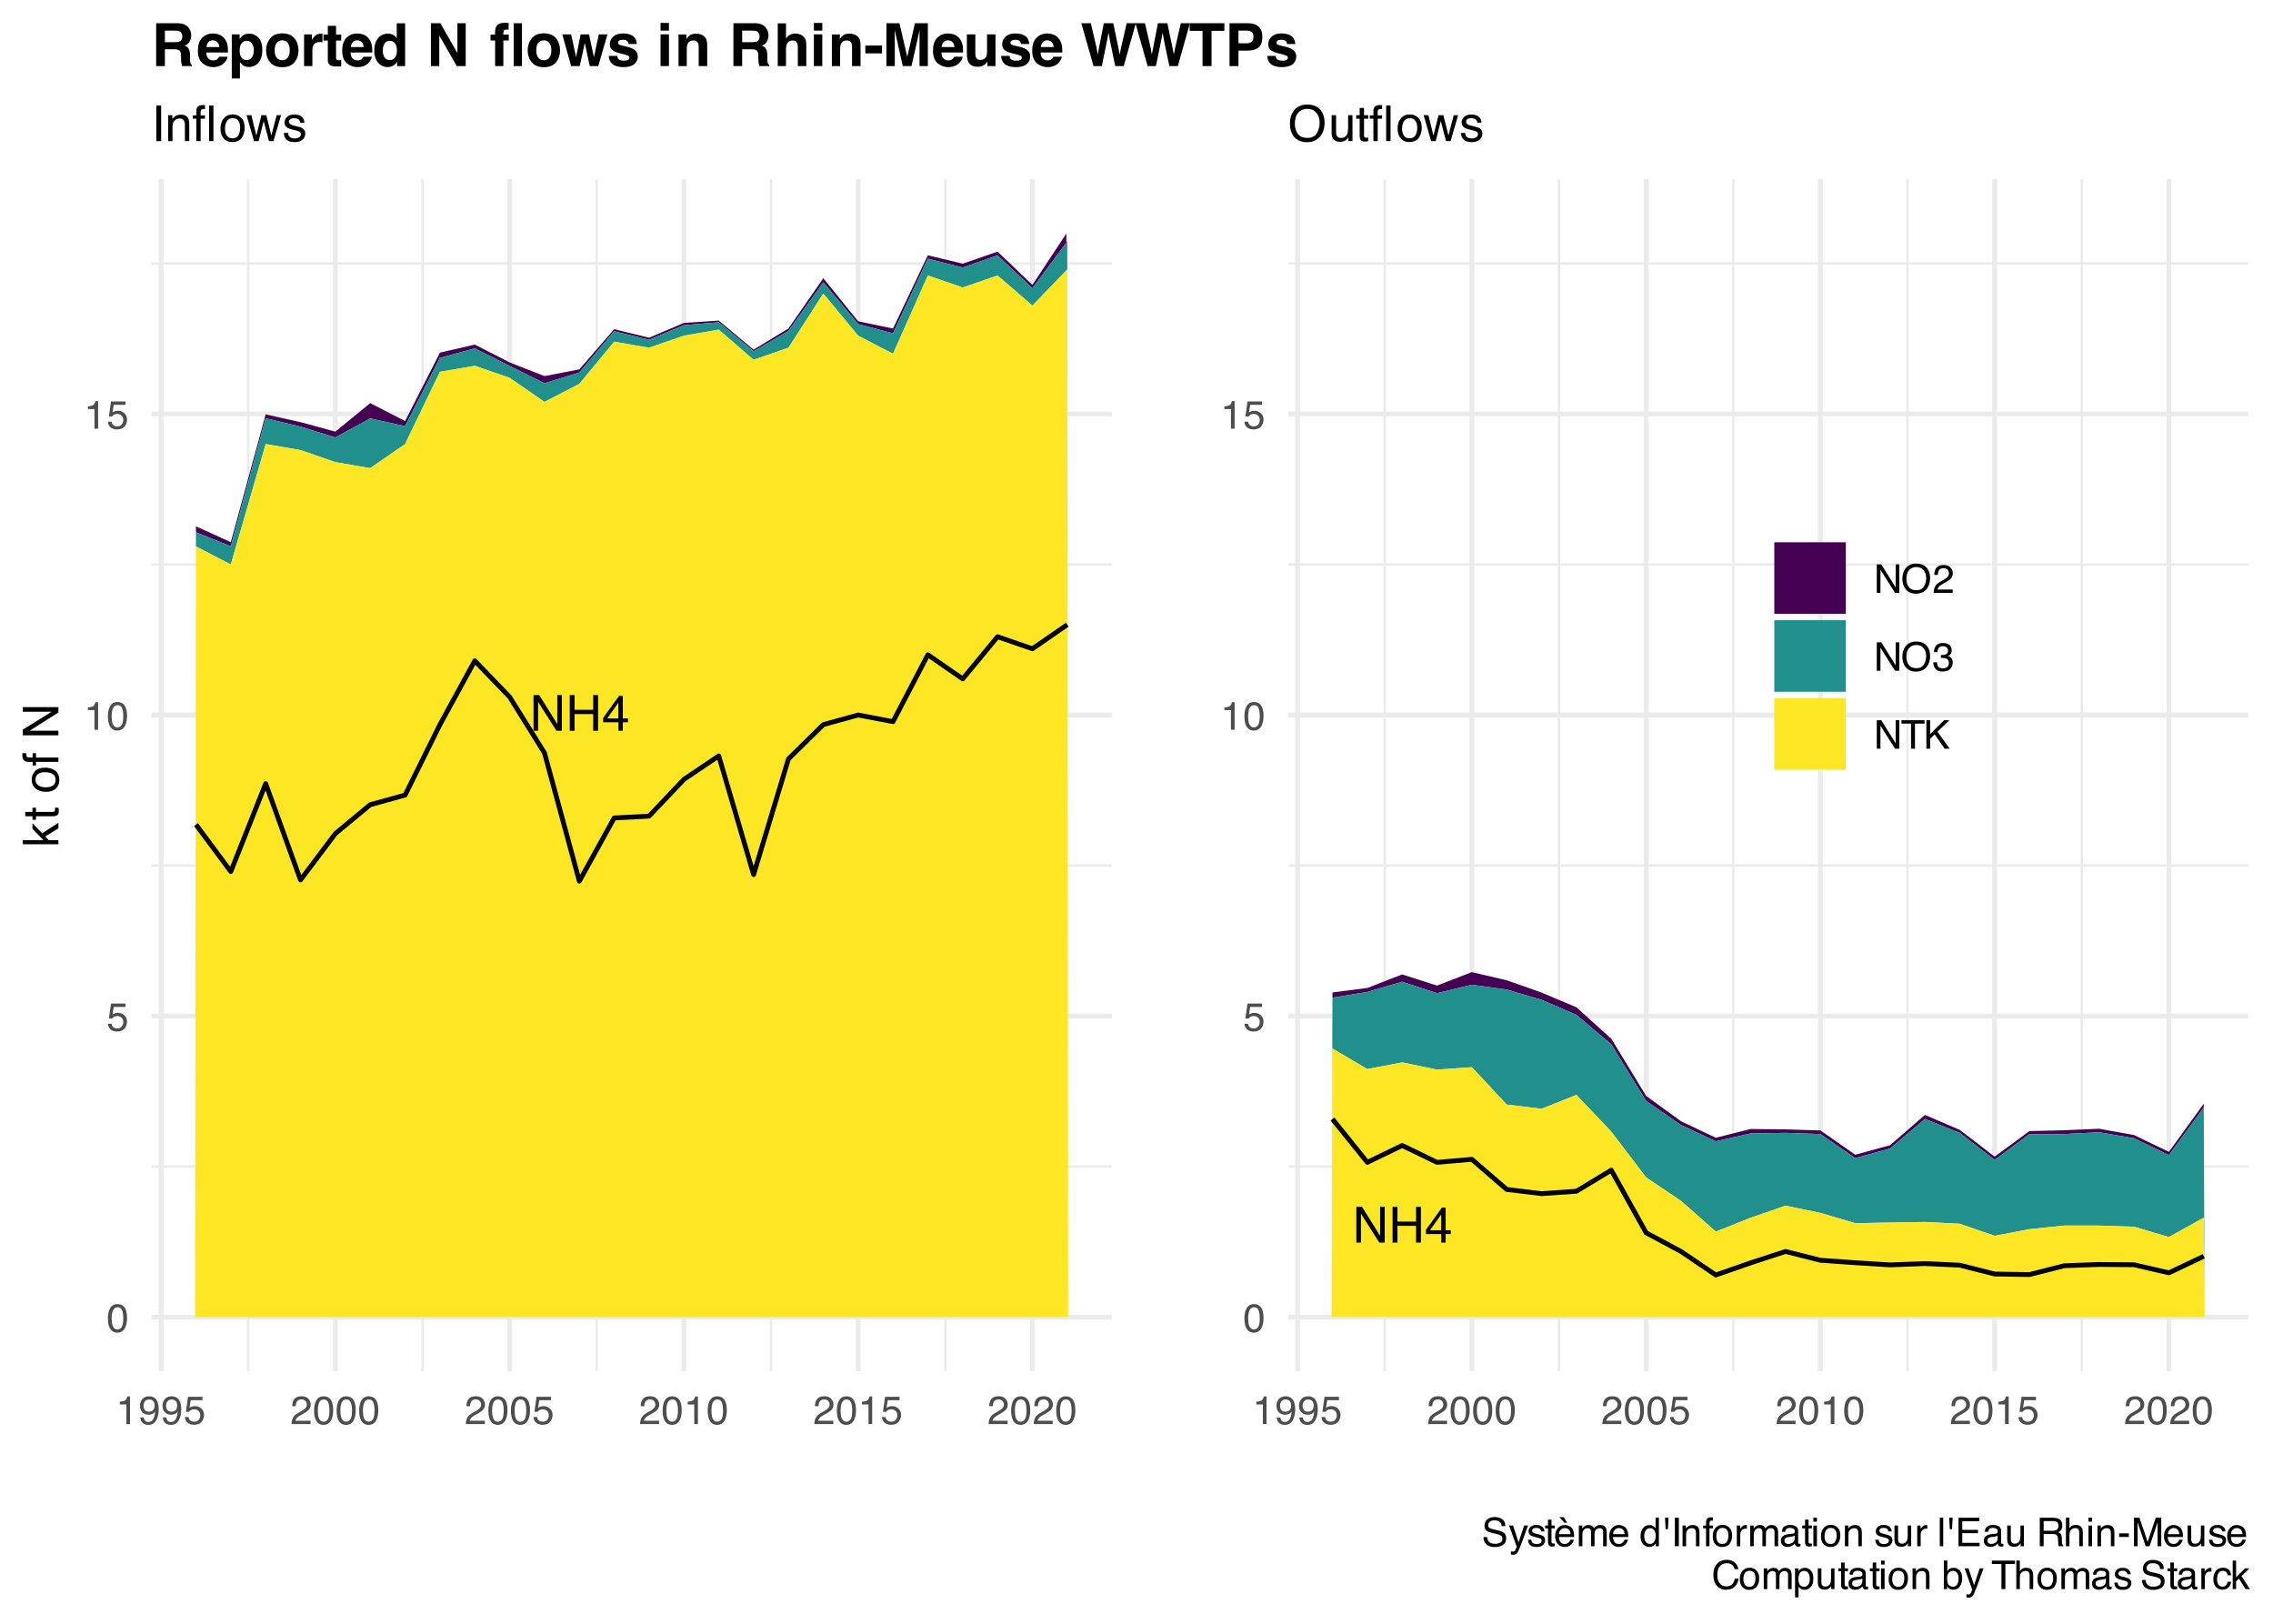 <?xml version="1.0" encoding="UTF-8"?>
<svg xmlns="http://www.w3.org/2000/svg" xmlns:xlink="http://www.w3.org/1999/xlink" width="504" height="360" viewBox="0 0 504 360">
<defs>
<g>
<g id="glyph-0-0">
<path d="M 0.359 0 L 0.359 -7.922 L 6.641 -7.922 L 6.641 0 Z M 5.656 -1 L 5.656 -6.938 L 1.344 -6.938 L 1.344 -1 Z M 5.656 -1 "/>
</g>
<g id="glyph-0-1">
<path d="M 0.844 -7.922 L 2.109 -7.922 L 6.109 -1.5 L 6.109 -7.922 L 7.125 -7.922 L 7.125 0 L 5.922 0 L 1.859 -6.406 L 1.859 0 L 0.844 0 Z M 3.922 -7.922 Z M 3.922 -7.922 "/>
</g>
<g id="glyph-0-2">
<path d="M 0.875 -7.922 L 1.953 -7.922 L 1.953 -4.656 L 6.078 -4.656 L 6.078 -7.922 L 7.156 -7.922 L 7.156 0 L 6.078 0 L 6.078 -3.703 L 1.953 -3.703 L 1.953 0 L 0.875 0 Z M 0.875 -7.922 "/>
</g>
<g id="glyph-0-3">
<path d="M 3.656 -2.734 L 3.656 -6.234 L 1.172 -2.734 Z M 3.672 0 L 3.672 -1.891 L 0.281 -1.891 L 0.281 -2.844 L 3.812 -7.75 L 4.641 -7.75 L 4.641 -2.734 L 5.781 -2.734 L 5.781 -1.891 L 4.641 -1.891 L 4.641 0 Z M 3.672 0 "/>
</g>
<g id="glyph-1-0">
<path d="M 0.281 0 L 0.281 -6.312 L 5.297 -6.312 L 5.297 0 Z M 4.5 -0.797 L 4.5 -5.516 L 1.078 -5.516 L 1.078 -0.797 Z M 4.5 -0.797 "/>
</g>
<g id="glyph-1-1">
<path d="M 2.375 -6.156 C 3.176 -6.156 3.754 -5.828 4.109 -5.172 C 4.379 -4.66 4.516 -3.961 4.516 -3.078 C 4.516 -2.242 4.391 -1.555 4.141 -1.016 C 3.785 -0.223 3.195 0.172 2.375 0.172 C 1.633 0.172 1.082 -0.148 0.719 -0.797 C 0.426 -1.328 0.281 -2.047 0.281 -2.953 C 0.281 -3.648 0.367 -4.25 0.547 -4.75 C 0.879 -5.688 1.488 -6.156 2.375 -6.156 Z M 2.375 -0.531 C 2.77 -0.531 3.086 -0.707 3.328 -1.062 C 3.566 -1.426 3.688 -2.086 3.688 -3.047 C 3.688 -3.754 3.598 -4.332 3.422 -4.781 C 3.254 -5.227 2.922 -5.453 2.422 -5.453 C 1.973 -5.453 1.641 -5.238 1.422 -4.812 C 1.211 -4.383 1.109 -3.754 1.109 -2.922 C 1.109 -2.297 1.176 -1.789 1.312 -1.406 C 1.52 -0.82 1.875 -0.531 2.375 -0.531 Z M 2.375 -0.531 "/>
</g>
<g id="glyph-1-2">
<path d="M 1.094 -1.562 C 1.133 -1.125 1.336 -0.82 1.703 -0.656 C 1.879 -0.57 2.094 -0.531 2.344 -0.531 C 2.801 -0.531 3.141 -0.676 3.359 -0.969 C 3.578 -1.258 3.688 -1.582 3.688 -1.938 C 3.688 -2.363 3.555 -2.691 3.297 -2.922 C 3.035 -3.16 2.719 -3.281 2.344 -3.281 C 2.082 -3.281 1.852 -3.227 1.656 -3.125 C 1.469 -3.02 1.305 -2.879 1.172 -2.703 L 0.5 -2.734 L 0.969 -6.047 L 4.172 -6.047 L 4.172 -5.297 L 1.562 -5.297 L 1.297 -3.594 C 1.43 -3.695 1.566 -3.773 1.703 -3.828 C 1.93 -3.93 2.195 -3.984 2.5 -3.984 C 3.062 -3.984 3.535 -3.801 3.922 -3.438 C 4.316 -3.07 4.516 -2.609 4.516 -2.047 C 4.516 -1.461 4.332 -0.945 3.969 -0.5 C 3.613 -0.062 3.047 0.156 2.266 0.156 C 1.754 0.156 1.305 0.016 0.922 -0.266 C 0.547 -0.547 0.332 -0.977 0.281 -1.562 Z M 1.094 -1.562 "/>
</g>
<g id="glyph-1-3">
<path d="M 0.844 -4.359 L 0.844 -4.953 C 1.395 -5.004 1.781 -5.094 2 -5.219 C 2.227 -5.344 2.395 -5.645 2.5 -6.125 L 3.109 -6.125 L 3.109 0 L 2.297 0 L 2.297 -4.359 Z M 0.844 -4.359 "/>
</g>
<g id="glyph-1-4">
<path d="M 1.172 -1.484 C 1.191 -1.055 1.352 -0.758 1.656 -0.594 C 1.82 -0.508 2 -0.469 2.188 -0.469 C 2.562 -0.469 2.879 -0.617 3.141 -0.922 C 3.398 -1.234 3.582 -1.863 3.688 -2.812 C 3.52 -2.539 3.305 -2.348 3.047 -2.234 C 2.797 -2.129 2.523 -2.078 2.234 -2.078 C 1.641 -2.078 1.172 -2.258 0.828 -2.625 C 0.484 -2.988 0.312 -3.461 0.312 -4.047 C 0.312 -4.609 0.477 -5.098 0.812 -5.516 C 1.156 -5.941 1.66 -6.156 2.328 -6.156 C 3.223 -6.156 3.844 -5.754 4.188 -4.953 C 4.375 -4.504 4.469 -3.945 4.469 -3.281 C 4.469 -2.531 4.352 -1.863 4.125 -1.281 C 3.75 -0.312 3.113 0.172 2.219 0.172 C 1.625 0.172 1.172 0.016 0.859 -0.297 C 0.547 -0.609 0.391 -1.004 0.391 -1.484 Z M 2.344 -2.75 C 2.645 -2.75 2.922 -2.848 3.172 -3.047 C 3.43 -3.254 3.562 -3.609 3.562 -4.109 C 3.562 -4.566 3.445 -4.906 3.219 -5.125 C 2.988 -5.344 2.695 -5.453 2.344 -5.453 C 1.969 -5.453 1.664 -5.32 1.438 -5.062 C 1.219 -4.812 1.109 -4.477 1.109 -4.062 C 1.109 -3.656 1.207 -3.332 1.406 -3.094 C 1.602 -2.863 1.914 -2.75 2.344 -2.75 Z M 2.344 -2.75 "/>
</g>
<g id="glyph-1-5">
<path d="M 0.281 0 C 0.301 -0.531 0.406 -0.988 0.594 -1.375 C 0.789 -1.77 1.164 -2.129 1.719 -2.453 L 2.547 -2.922 C 2.91 -3.141 3.164 -3.328 3.312 -3.484 C 3.551 -3.711 3.672 -3.984 3.672 -4.297 C 3.672 -4.648 3.562 -4.93 3.344 -5.141 C 3.133 -5.359 2.848 -5.469 2.484 -5.469 C 1.961 -5.469 1.598 -5.266 1.391 -4.859 C 1.285 -4.648 1.227 -4.352 1.219 -3.969 L 0.422 -3.969 C 0.43 -4.5 0.531 -4.938 0.719 -5.281 C 1.051 -5.875 1.645 -6.172 2.5 -6.172 C 3.195 -6.172 3.707 -5.977 4.031 -5.594 C 4.363 -5.219 4.531 -4.797 4.531 -4.328 C 4.531 -3.836 4.352 -3.414 4 -3.062 C 3.801 -2.863 3.441 -2.617 2.922 -2.328 L 2.344 -2 C 2.062 -1.844 1.836 -1.695 1.672 -1.562 C 1.391 -1.312 1.211 -1.035 1.141 -0.734 L 4.5 -0.734 L 4.5 0 Z M 0.281 0 "/>
</g>
<g id="glyph-1-6">
<path d="M 0.672 -6.312 L 1.672 -6.312 L 4.859 -1.203 L 4.859 -6.312 L 5.672 -6.312 L 5.672 0 L 4.719 0 L 1.484 -5.109 L 1.484 0 L 0.672 0 Z M 3.125 -6.312 Z M 3.125 -6.312 "/>
</g>
<g id="glyph-1-7">
<path d="M 3.391 -6.484 C 4.504 -6.484 5.332 -6.125 5.875 -5.406 C 6.289 -4.844 6.5 -4.129 6.5 -3.266 C 6.5 -2.316 6.258 -1.535 5.781 -0.922 C 5.219 -0.18 4.414 0.188 3.375 0.188 C 2.406 0.188 1.645 -0.133 1.094 -0.781 C 0.594 -1.395 0.344 -2.176 0.344 -3.125 C 0.344 -3.977 0.555 -4.707 0.984 -5.312 C 1.523 -6.094 2.328 -6.484 3.391 -6.484 Z M 3.484 -0.578 C 4.234 -0.578 4.773 -0.848 5.109 -1.391 C 5.453 -1.93 5.625 -2.551 5.625 -3.25 C 5.625 -3.988 5.426 -4.582 5.031 -5.031 C 4.645 -5.488 4.113 -5.719 3.438 -5.719 C 2.789 -5.719 2.258 -5.492 1.844 -5.047 C 1.438 -4.598 1.234 -3.938 1.234 -3.062 C 1.234 -2.363 1.41 -1.773 1.766 -1.297 C 2.117 -0.816 2.691 -0.578 3.484 -0.578 Z M 3.422 -6.484 Z M 3.422 -6.484 "/>
</g>
<g id="glyph-1-8">
<path d="M 2.281 0.172 C 1.551 0.172 1.02 -0.023 0.688 -0.422 C 0.363 -0.828 0.203 -1.316 0.203 -1.891 L 1.016 -1.891 C 1.047 -1.492 1.117 -1.203 1.234 -1.016 C 1.441 -0.691 1.805 -0.531 2.328 -0.531 C 2.734 -0.531 3.055 -0.641 3.297 -0.859 C 3.547 -1.078 3.672 -1.359 3.672 -1.703 C 3.672 -2.129 3.539 -2.426 3.281 -2.594 C 3.031 -2.758 2.672 -2.844 2.203 -2.844 C 2.148 -2.844 2.098 -2.844 2.047 -2.844 C 1.992 -2.844 1.941 -2.844 1.891 -2.844 L 1.891 -3.516 C 1.973 -3.516 2.039 -3.508 2.094 -3.5 C 2.145 -3.5 2.203 -3.5 2.266 -3.5 C 2.555 -3.5 2.797 -3.547 2.984 -3.641 C 3.305 -3.797 3.469 -4.082 3.469 -4.5 C 3.469 -4.801 3.359 -5.035 3.141 -5.203 C 2.922 -5.367 2.672 -5.453 2.391 -5.453 C 1.867 -5.453 1.508 -5.281 1.312 -4.938 C 1.207 -4.75 1.145 -4.477 1.125 -4.125 L 0.359 -4.125 C 0.359 -4.582 0.453 -4.973 0.641 -5.297 C 0.953 -5.867 1.504 -6.156 2.297 -6.156 C 2.93 -6.156 3.422 -6.016 3.766 -5.734 C 4.109 -5.461 4.281 -5.062 4.281 -4.531 C 4.281 -4.145 4.176 -3.836 3.969 -3.609 C 3.844 -3.461 3.68 -3.348 3.484 -3.266 C 3.805 -3.172 4.055 -3 4.234 -2.75 C 4.422 -2.5 4.516 -2.191 4.516 -1.828 C 4.516 -1.234 4.316 -0.75 3.922 -0.375 C 3.535 -0.008 2.988 0.172 2.281 0.172 Z M 2.281 0.172 "/>
</g>
<g id="glyph-1-9">
<path d="M 5.266 -6.312 L 5.266 -5.562 L 3.141 -5.562 L 3.141 0 L 2.266 0 L 2.266 -5.562 L 0.141 -5.562 L 0.141 -6.312 Z M 5.266 -6.312 "/>
</g>
<g id="glyph-1-10">
<path d="M 0.672 -6.312 L 1.5 -6.312 L 1.5 -3.234 L 4.578 -6.312 L 5.766 -6.312 L 3.141 -3.766 L 5.828 0 L 4.719 0 L 2.516 -3.172 L 1.5 -2.203 L 1.5 0 L 0.672 0 Z M 0.672 -6.312 "/>
</g>
<g id="glyph-1-11">
<path d="M 1.234 -2.031 C 1.254 -1.676 1.336 -1.383 1.484 -1.156 C 1.766 -0.738 2.266 -0.531 2.984 -0.531 C 3.305 -0.531 3.598 -0.578 3.859 -0.672 C 4.367 -0.848 4.625 -1.164 4.625 -1.625 C 4.625 -1.969 4.516 -2.211 4.297 -2.359 C 4.078 -2.504 3.738 -2.629 3.281 -2.734 L 2.422 -2.922 C 1.859 -3.055 1.461 -3.195 1.234 -3.344 C 0.836 -3.602 0.641 -4 0.641 -4.531 C 0.641 -5.094 0.832 -5.555 1.219 -5.922 C 1.613 -6.285 2.172 -6.469 2.891 -6.469 C 3.555 -6.469 4.117 -6.305 4.578 -5.984 C 5.035 -5.672 5.266 -5.16 5.266 -4.453 L 4.469 -4.453 C 4.426 -4.797 4.332 -5.055 4.188 -5.234 C 3.926 -5.566 3.484 -5.734 2.859 -5.734 C 2.359 -5.734 2 -5.625 1.781 -5.406 C 1.562 -5.195 1.453 -4.953 1.453 -4.672 C 1.453 -4.359 1.578 -4.133 1.828 -4 C 2.004 -3.906 2.391 -3.789 2.984 -3.656 L 3.859 -3.453 C 4.285 -3.348 4.617 -3.211 4.859 -3.047 C 5.254 -2.754 5.453 -2.328 5.453 -1.766 C 5.453 -1.066 5.195 -0.566 4.688 -0.266 C 4.188 0.035 3.598 0.188 2.922 0.188 C 2.141 0.188 1.523 -0.016 1.078 -0.422 C 0.629 -0.816 0.41 -1.352 0.422 -2.031 Z M 2.953 -6.484 Z M 2.953 -6.484 "/>
</g>
<g id="glyph-1-12">
<path d="M 3.438 -4.594 L 4.297 -4.594 C 4.18 -4.301 3.938 -3.629 3.562 -2.578 C 3.289 -1.785 3.055 -1.145 2.859 -0.656 C 2.41 0.52 2.094 1.238 1.906 1.5 C 1.727 1.758 1.414 1.891 0.969 1.891 C 0.863 1.891 0.781 1.883 0.719 1.875 C 0.664 1.863 0.594 1.848 0.5 1.828 L 0.5 1.125 C 0.633 1.156 0.734 1.176 0.797 1.188 C 0.859 1.195 0.91 1.203 0.953 1.203 C 1.098 1.203 1.203 1.176 1.266 1.125 C 1.336 1.082 1.395 1.023 1.438 0.953 C 1.457 0.93 1.508 0.812 1.594 0.594 C 1.688 0.383 1.754 0.234 1.797 0.141 L 0.094 -4.594 L 0.969 -4.594 L 2.203 -0.859 Z M 2.188 -4.719 Z M 2.188 -4.719 "/>
</g>
<g id="glyph-1-13">
<path d="M 1.031 -1.438 C 1.051 -1.188 1.113 -0.988 1.219 -0.844 C 1.414 -0.602 1.754 -0.484 2.234 -0.484 C 2.516 -0.484 2.766 -0.539 2.984 -0.656 C 3.203 -0.781 3.312 -0.973 3.312 -1.234 C 3.312 -1.43 3.223 -1.582 3.047 -1.688 C 2.941 -1.75 2.723 -1.82 2.391 -1.906 L 1.781 -2.062 C 1.383 -2.164 1.094 -2.273 0.906 -2.391 C 0.57 -2.598 0.406 -2.891 0.406 -3.266 C 0.406 -3.691 0.562 -4.039 0.875 -4.312 C 1.195 -4.582 1.617 -4.719 2.141 -4.719 C 2.836 -4.719 3.336 -4.516 3.641 -4.109 C 3.836 -3.848 3.93 -3.57 3.922 -3.281 L 3.203 -3.281 C 3.18 -3.457 3.117 -3.613 3.016 -3.75 C 2.836 -3.957 2.531 -4.062 2.094 -4.062 C 1.801 -4.062 1.578 -4.004 1.422 -3.891 C 1.273 -3.773 1.203 -3.629 1.203 -3.453 C 1.203 -3.254 1.301 -3.094 1.5 -2.969 C 1.613 -2.895 1.781 -2.832 2 -2.781 L 2.516 -2.656 C 3.066 -2.52 3.438 -2.391 3.625 -2.266 C 3.926 -2.066 4.078 -1.754 4.078 -1.328 C 4.078 -0.922 3.922 -0.566 3.609 -0.266 C 3.305 0.023 2.832 0.172 2.188 0.172 C 1.508 0.172 1.023 0.02 0.734 -0.281 C 0.453 -0.594 0.301 -0.977 0.281 -1.438 Z M 2.172 -4.719 Z M 2.172 -4.719 "/>
</g>
<g id="glyph-1-14">
<path d="M 0.719 -5.891 L 1.5 -5.891 L 1.5 -4.594 L 2.234 -4.594 L 2.234 -3.969 L 1.5 -3.969 L 1.5 -0.969 C 1.5 -0.801 1.555 -0.691 1.672 -0.641 C 1.723 -0.609 1.82 -0.594 1.969 -0.594 C 2 -0.594 2.035 -0.594 2.078 -0.594 C 2.129 -0.594 2.18 -0.598 2.234 -0.609 L 2.234 0 C 2.148 0.02 2.055 0.035 1.953 0.047 C 1.859 0.066 1.758 0.078 1.656 0.078 C 1.289 0.078 1.039 -0.016 0.906 -0.203 C 0.781 -0.391 0.719 -0.629 0.719 -0.922 L 0.719 -3.969 L 0.094 -3.969 L 0.094 -4.594 L 0.719 -4.594 Z M 0.719 -5.891 "/>
</g>
<g id="glyph-1-15">
<path d="M 2.484 -4.703 C 2.805 -4.703 3.117 -4.625 3.422 -4.469 C 3.734 -4.32 3.969 -4.125 4.125 -3.875 C 4.281 -3.645 4.383 -3.375 4.438 -3.062 C 4.488 -2.852 4.516 -2.516 4.516 -2.047 L 1.141 -2.047 C 1.148 -1.586 1.258 -1.211 1.469 -0.922 C 1.676 -0.641 1.992 -0.5 2.422 -0.5 C 2.828 -0.5 3.148 -0.633 3.391 -0.906 C 3.523 -1.062 3.625 -1.238 3.688 -1.438 L 4.453 -1.438 C 4.43 -1.27 4.363 -1.082 4.25 -0.875 C 4.133 -0.664 4.004 -0.5 3.859 -0.375 C 3.629 -0.145 3.344 0.008 3 0.094 C 2.812 0.133 2.598 0.156 2.359 0.156 C 1.785 0.156 1.301 -0.051 0.906 -0.469 C 0.508 -0.883 0.312 -1.469 0.312 -2.219 C 0.312 -2.945 0.508 -3.539 0.906 -4 C 1.312 -4.469 1.836 -4.703 2.484 -4.703 Z M 3.719 -2.672 C 3.688 -3.004 3.613 -3.27 3.5 -3.469 C 3.281 -3.844 2.926 -4.031 2.438 -4.031 C 2.082 -4.031 1.785 -3.898 1.547 -3.641 C 1.305 -3.391 1.176 -3.066 1.156 -2.672 Z M 2.406 -4.719 Z M 2.969 -5.203 L 2.375 -5.203 L 1.219 -6.453 L 2.188 -6.453 Z M 2.969 -5.203 "/>
</g>
<g id="glyph-1-16">
<path d="M 0.562 -4.594 L 1.328 -4.594 L 1.328 -3.953 C 1.516 -4.172 1.68 -4.332 1.828 -4.438 C 2.086 -4.613 2.379 -4.703 2.703 -4.703 C 3.066 -4.703 3.359 -4.613 3.578 -4.438 C 3.703 -4.332 3.816 -4.18 3.922 -3.984 C 4.098 -4.223 4.301 -4.398 4.531 -4.516 C 4.758 -4.641 5.02 -4.703 5.312 -4.703 C 5.926 -4.703 6.348 -4.477 6.578 -4.031 C 6.691 -3.789 6.75 -3.469 6.75 -3.062 L 6.75 0 L 5.953 0 L 5.953 -3.203 C 5.953 -3.504 5.875 -3.711 5.719 -3.828 C 5.57 -3.941 5.383 -4 5.156 -4 C 4.852 -4 4.594 -3.895 4.375 -3.688 C 4.156 -3.488 4.047 -3.148 4.047 -2.672 L 4.047 0 L 3.266 0 L 3.266 -3 C 3.266 -3.312 3.227 -3.539 3.156 -3.688 C 3.039 -3.895 2.82 -4 2.5 -4 C 2.207 -4 1.941 -3.883 1.703 -3.656 C 1.461 -3.438 1.344 -3.031 1.344 -2.438 L 1.344 0 L 0.562 0 Z M 0.562 -4.594 "/>
</g>
<g id="glyph-1-17">
<path d="M 2.484 -4.703 C 2.805 -4.703 3.117 -4.625 3.422 -4.469 C 3.734 -4.32 3.969 -4.125 4.125 -3.875 C 4.281 -3.645 4.383 -3.375 4.438 -3.062 C 4.488 -2.852 4.516 -2.516 4.516 -2.047 L 1.141 -2.047 C 1.148 -1.586 1.258 -1.211 1.469 -0.922 C 1.676 -0.641 1.992 -0.5 2.422 -0.5 C 2.828 -0.5 3.148 -0.633 3.391 -0.906 C 3.523 -1.062 3.625 -1.238 3.688 -1.438 L 4.453 -1.438 C 4.43 -1.27 4.363 -1.082 4.25 -0.875 C 4.133 -0.664 4.004 -0.5 3.859 -0.375 C 3.629 -0.145 3.344 0.008 3 0.094 C 2.812 0.133 2.598 0.156 2.359 0.156 C 1.785 0.156 1.301 -0.051 0.906 -0.469 C 0.508 -0.883 0.312 -1.469 0.312 -2.219 C 0.312 -2.945 0.508 -3.539 0.906 -4 C 1.312 -4.469 1.836 -4.703 2.484 -4.703 Z M 3.719 -2.672 C 3.688 -3.004 3.613 -3.27 3.5 -3.469 C 3.281 -3.844 2.926 -4.031 2.438 -4.031 C 2.082 -4.031 1.785 -3.898 1.547 -3.641 C 1.305 -3.391 1.176 -3.066 1.156 -2.672 Z M 2.406 -4.719 Z M 2.406 -4.719 "/>
</g>
<g id="glyph-1-18">
</g>
<g id="glyph-1-19">
<path d="M 1.062 -2.25 C 1.062 -1.75 1.164 -1.332 1.375 -1 C 1.582 -0.676 1.914 -0.516 2.375 -0.516 C 2.727 -0.516 3.02 -0.664 3.25 -0.969 C 3.488 -1.281 3.609 -1.723 3.609 -2.297 C 3.609 -2.879 3.488 -3.305 3.25 -3.578 C 3.008 -3.859 2.711 -4 2.359 -4 C 1.973 -4 1.66 -3.848 1.422 -3.547 C 1.18 -3.254 1.062 -2.82 1.062 -2.25 Z M 2.219 -4.688 C 2.57 -4.688 2.867 -4.609 3.109 -4.453 C 3.242 -4.367 3.398 -4.219 3.578 -4 L 3.578 -6.328 L 4.312 -6.328 L 4.312 0 L 3.625 0 L 3.625 -0.641 C 3.438 -0.359 3.219 -0.156 2.969 -0.031 C 2.727 0.094 2.453 0.156 2.141 0.156 C 1.617 0.156 1.172 -0.055 0.797 -0.484 C 0.422 -0.91 0.234 -1.484 0.234 -2.203 C 0.234 -2.867 0.406 -3.445 0.75 -3.938 C 1.094 -4.438 1.582 -4.688 2.219 -4.688 Z M 2.219 -4.688 "/>
</g>
<g id="glyph-1-20">
<path d="M 1.453 -6.312 L 1.312 -3.781 L 0.812 -3.781 L 0.672 -6.312 Z M 1.453 -6.312 "/>
</g>
<g id="glyph-1-21">
<path d="M 0.859 -6.312 L 1.734 -6.312 L 1.734 0 L 0.859 0 Z M 0.859 -6.312 "/>
</g>
<g id="glyph-1-22">
<path d="M 0.562 -4.594 L 1.297 -4.594 L 1.297 -3.953 C 1.516 -4.211 1.742 -4.398 1.984 -4.516 C 2.234 -4.641 2.508 -4.703 2.812 -4.703 C 3.457 -4.703 3.895 -4.473 4.125 -4.016 C 4.25 -3.766 4.312 -3.41 4.312 -2.953 L 4.312 0 L 3.531 0 L 3.531 -2.906 C 3.531 -3.176 3.488 -3.398 3.406 -3.578 C 3.27 -3.859 3.02 -4 2.656 -4 C 2.477 -4 2.328 -3.984 2.203 -3.953 C 1.992 -3.891 1.812 -3.766 1.656 -3.578 C 1.52 -3.422 1.43 -3.258 1.391 -3.094 C 1.359 -2.938 1.344 -2.707 1.344 -2.406 L 1.344 0 L 0.562 0 Z M 2.391 -4.719 Z M 2.391 -4.719 "/>
</g>
<g id="glyph-1-23">
<path d="M 0.766 -5.297 C 0.773 -5.617 0.828 -5.852 0.922 -6 C 1.109 -6.27 1.457 -6.406 1.969 -6.406 C 2.02 -6.406 2.07 -6.398 2.125 -6.391 C 2.176 -6.391 2.234 -6.391 2.297 -6.391 L 2.297 -5.672 C 2.211 -5.68 2.156 -5.688 2.125 -5.688 C 2.094 -5.688 2.055 -5.688 2.016 -5.688 C 1.785 -5.688 1.645 -5.625 1.594 -5.5 C 1.551 -5.383 1.531 -5.078 1.531 -4.578 L 2.297 -4.578 L 2.297 -3.969 L 1.531 -3.969 L 1.531 0 L 0.766 0 L 0.766 -3.969 L 0.125 -3.969 L 0.125 -4.578 L 0.766 -4.578 Z M 0.766 -5.297 "/>
</g>
<g id="glyph-1-24">
<path d="M 2.391 -0.5 C 2.898 -0.5 3.25 -0.691 3.438 -1.078 C 3.633 -1.461 3.734 -1.895 3.734 -2.375 C 3.734 -2.801 3.664 -3.148 3.531 -3.422 C 3.312 -3.848 2.938 -4.062 2.406 -4.062 C 1.926 -4.062 1.578 -3.879 1.359 -3.516 C 1.148 -3.16 1.047 -2.727 1.047 -2.219 C 1.047 -1.727 1.148 -1.316 1.359 -0.984 C 1.578 -0.66 1.922 -0.5 2.391 -0.5 Z M 2.422 -4.734 C 3.016 -4.734 3.516 -4.535 3.922 -4.141 C 4.336 -3.742 4.547 -3.16 4.547 -2.391 C 4.547 -1.648 4.363 -1.035 4 -0.547 C 3.633 -0.066 3.07 0.172 2.312 0.172 C 1.688 0.172 1.188 -0.039 0.812 -0.469 C 0.438 -0.895 0.25 -1.473 0.25 -2.203 C 0.25 -2.973 0.445 -3.586 0.844 -4.047 C 1.238 -4.504 1.766 -4.734 2.422 -4.734 Z M 2.391 -4.719 Z M 2.391 -4.719 "/>
</g>
<g id="glyph-1-25">
<path d="M 0.594 -4.594 L 1.328 -4.594 L 1.328 -3.812 C 1.379 -3.957 1.523 -4.141 1.766 -4.359 C 2.004 -4.586 2.273 -4.703 2.578 -4.703 C 2.586 -4.703 2.609 -4.695 2.641 -4.688 C 2.68 -4.688 2.742 -4.688 2.828 -4.688 L 2.828 -3.859 C 2.773 -3.867 2.727 -3.875 2.688 -3.875 C 2.656 -3.883 2.617 -3.891 2.578 -3.891 C 2.18 -3.891 1.879 -3.766 1.672 -3.516 C 1.461 -3.266 1.359 -2.973 1.359 -2.641 L 1.359 0 L 0.594 0 Z M 0.594 -4.594 "/>
</g>
<g id="glyph-1-26">
<path d="M 1.156 -1.219 C 1.156 -1 1.238 -0.82 1.406 -0.688 C 1.57 -0.562 1.766 -0.5 1.984 -0.5 C 2.254 -0.5 2.52 -0.562 2.781 -0.688 C 3.207 -0.895 3.422 -1.238 3.422 -1.719 L 3.422 -2.344 C 3.328 -2.281 3.203 -2.227 3.047 -2.188 C 2.898 -2.145 2.754 -2.117 2.609 -2.109 L 2.141 -2.047 C 1.867 -2.004 1.66 -1.945 1.516 -1.875 C 1.273 -1.738 1.156 -1.52 1.156 -1.219 Z M 3.031 -2.781 C 3.207 -2.812 3.328 -2.891 3.391 -3.016 C 3.422 -3.078 3.438 -3.176 3.438 -3.312 C 3.438 -3.57 3.344 -3.758 3.156 -3.875 C 2.969 -4 2.703 -4.062 2.359 -4.062 C 1.953 -4.062 1.664 -3.953 1.5 -3.734 C 1.406 -3.609 1.344 -3.43 1.312 -3.203 L 0.594 -3.203 C 0.602 -3.766 0.785 -4.156 1.141 -4.375 C 1.492 -4.602 1.906 -4.719 2.375 -4.719 C 2.914 -4.719 3.352 -4.613 3.688 -4.406 C 4.02 -4.195 4.188 -3.875 4.188 -3.438 L 4.188 -0.797 C 4.188 -0.711 4.203 -0.645 4.234 -0.594 C 4.273 -0.551 4.348 -0.531 4.453 -0.531 C 4.484 -0.531 4.52 -0.531 4.562 -0.531 C 4.602 -0.531 4.648 -0.535 4.703 -0.547 L 4.703 0.016 C 4.578 0.055 4.484 0.078 4.422 0.078 C 4.359 0.086 4.273 0.094 4.172 0.094 C 3.898 0.094 3.707 0 3.594 -0.188 C 3.531 -0.281 3.484 -0.422 3.453 -0.609 C 3.297 -0.398 3.07 -0.219 2.781 -0.062 C 2.488 0.082 2.16 0.156 1.797 0.156 C 1.367 0.156 1.02 0.023 0.75 -0.234 C 0.488 -0.492 0.359 -0.816 0.359 -1.203 C 0.359 -1.629 0.488 -1.957 0.75 -2.188 C 1.02 -2.426 1.367 -2.578 1.797 -2.641 Z M 2.391 -4.719 Z M 2.391 -4.719 "/>
</g>
<g id="glyph-1-27">
<path d="M 0.562 -4.578 L 1.359 -4.578 L 1.359 0 L 0.562 0 Z M 0.562 -6.312 L 1.359 -6.312 L 1.359 -5.438 L 0.562 -5.438 Z M 0.562 -6.312 "/>
</g>
<g id="glyph-1-28">
<path d="M 1.344 -4.594 L 1.344 -1.547 C 1.344 -1.305 1.379 -1.113 1.453 -0.969 C 1.586 -0.695 1.844 -0.562 2.219 -0.562 C 2.758 -0.562 3.125 -0.801 3.312 -1.281 C 3.426 -1.539 3.484 -1.895 3.484 -2.344 L 3.484 -4.594 L 4.25 -4.594 L 4.25 0 L 3.516 0 L 3.531 -0.672 C 3.426 -0.504 3.301 -0.359 3.156 -0.234 C 2.863 0.004 2.504 0.125 2.078 0.125 C 1.422 0.125 0.977 -0.094 0.75 -0.531 C 0.613 -0.77 0.547 -1.082 0.547 -1.469 L 0.547 -4.594 Z M 2.406 -4.719 Z M 2.406 -4.719 "/>
</g>
<g id="glyph-1-29">
<path d="M 0.594 -6.312 L 1.359 -6.312 L 1.359 0 L 0.594 0 Z M 0.594 -6.312 "/>
</g>
<g id="glyph-1-30">
<path d="M 0.75 -6.312 L 5.359 -6.312 L 5.359 -5.531 L 1.578 -5.531 L 1.578 -3.625 L 5.062 -3.625 L 5.062 -2.891 L 1.578 -2.891 L 1.578 -0.75 L 5.422 -0.75 L 5.422 0 L 0.75 0 Z M 3.078 -6.312 Z M 3.078 -6.312 "/>
</g>
<g id="glyph-1-31">
<path d="M 3.609 -3.422 C 4.004 -3.422 4.316 -3.5 4.547 -3.656 C 4.785 -3.82 4.906 -4.113 4.906 -4.531 C 4.906 -4.977 4.742 -5.285 4.422 -5.453 C 4.242 -5.535 4.008 -5.578 3.719 -5.578 L 1.625 -5.578 L 1.625 -3.422 Z M 0.766 -6.312 L 3.688 -6.312 C 4.176 -6.312 4.578 -6.238 4.891 -6.094 C 5.473 -5.832 5.766 -5.336 5.766 -4.609 C 5.766 -4.234 5.688 -3.922 5.531 -3.672 C 5.383 -3.43 5.172 -3.238 4.891 -3.094 C 5.129 -3 5.312 -2.867 5.438 -2.703 C 5.562 -2.547 5.629 -2.281 5.641 -1.906 L 5.672 -1.062 C 5.68 -0.82 5.703 -0.645 5.734 -0.531 C 5.785 -0.332 5.879 -0.203 6.016 -0.141 L 6.016 0 L 4.969 0 C 4.938 -0.051 4.91 -0.117 4.891 -0.203 C 4.879 -0.297 4.867 -0.461 4.859 -0.703 L 4.797 -1.766 C 4.773 -2.172 4.625 -2.445 4.344 -2.594 C 4.176 -2.664 3.922 -2.703 3.578 -2.703 L 1.625 -2.703 L 1.625 0 L 0.766 0 Z M 0.766 -6.312 "/>
</g>
<g id="glyph-1-32">
<path d="M 0.562 -6.328 L 1.344 -6.328 L 1.344 -3.984 C 1.52 -4.211 1.68 -4.375 1.828 -4.469 C 2.078 -4.633 2.391 -4.719 2.766 -4.719 C 3.43 -4.719 3.883 -4.484 4.125 -4.016 C 4.25 -3.754 4.312 -3.398 4.312 -2.953 L 4.312 0 L 3.516 0 L 3.516 -2.906 C 3.516 -3.238 3.473 -3.484 3.391 -3.641 C 3.254 -3.891 2.992 -4.016 2.609 -4.016 C 2.285 -4.016 1.992 -3.906 1.734 -3.688 C 1.473 -3.469 1.344 -3.051 1.344 -2.438 L 1.344 0 L 0.562 0 Z M 0.562 -6.328 "/>
</g>
<g id="glyph-1-33">
<path d="M 0.359 -2.844 L 2.516 -2.844 L 2.516 -2.047 L 0.359 -2.047 Z M 0.359 -2.844 "/>
</g>
<g id="glyph-1-34">
<path d="M 0.656 -6.312 L 1.875 -6.312 L 3.688 -0.969 L 5.484 -6.312 L 6.703 -6.312 L 6.703 0 L 5.891 0 L 5.891 -3.719 C 5.891 -3.852 5.891 -4.066 5.891 -4.359 C 5.898 -4.66 5.906 -4.984 5.906 -5.328 L 4.109 0 L 3.25 0 L 1.438 -5.328 L 1.438 -5.125 C 1.438 -4.969 1.441 -4.734 1.453 -4.422 C 1.461 -4.109 1.469 -3.875 1.469 -3.719 L 1.469 0 L 0.656 0 Z M 0.656 -6.312 "/>
</g>
<g id="glyph-1-35">
<path d="M 3.328 -6.484 C 4.129 -6.484 4.75 -6.27 5.188 -5.844 C 5.625 -5.426 5.867 -4.953 5.922 -4.422 L 5.094 -4.422 C 5 -4.828 4.812 -5.145 4.531 -5.375 C 4.25 -5.613 3.852 -5.734 3.344 -5.734 C 2.719 -5.734 2.211 -5.516 1.828 -5.078 C 1.453 -4.641 1.266 -3.973 1.266 -3.078 C 1.266 -2.336 1.438 -1.738 1.781 -1.281 C 2.125 -0.82 2.633 -0.594 3.312 -0.594 C 3.945 -0.594 4.43 -0.832 4.766 -1.312 C 4.93 -1.57 5.062 -1.906 5.156 -2.312 L 5.984 -2.312 C 5.91 -1.656 5.664 -1.102 5.25 -0.656 C 4.75 -0.113 4.07 0.156 3.219 0.156 C 2.488 0.156 1.875 -0.062 1.375 -0.5 C 0.719 -1.094 0.391 -2 0.391 -3.219 C 0.391 -4.156 0.633 -4.922 1.125 -5.516 C 1.656 -6.16 2.391 -6.484 3.328 -6.484 Z M 3.156 -6.484 Z M 3.156 -6.484 "/>
</g>
<g id="glyph-1-36">
<path d="M 2.516 -0.516 C 2.867 -0.516 3.164 -0.664 3.406 -0.969 C 3.645 -1.27 3.766 -1.723 3.766 -2.328 C 3.766 -2.691 3.711 -3.004 3.609 -3.266 C 3.41 -3.773 3.047 -4.031 2.516 -4.031 C 1.973 -4.031 1.602 -3.766 1.406 -3.234 C 1.301 -2.941 1.25 -2.578 1.25 -2.141 C 1.25 -1.785 1.301 -1.484 1.406 -1.234 C 1.602 -0.754 1.973 -0.516 2.516 -0.516 Z M 0.5 -4.578 L 1.266 -4.578 L 1.266 -3.969 C 1.41 -4.176 1.578 -4.336 1.766 -4.453 C 2.023 -4.629 2.332 -4.719 2.688 -4.719 C 3.207 -4.719 3.648 -4.516 4.016 -4.109 C 4.379 -3.711 4.562 -3.145 4.562 -2.406 C 4.562 -1.395 4.297 -0.676 3.766 -0.25 C 3.43 0.02 3.047 0.156 2.609 0.156 C 2.266 0.156 1.973 0.078 1.734 -0.078 C 1.598 -0.16 1.445 -0.305 1.281 -0.516 L 1.281 1.828 L 0.5 1.828 Z M 0.5 -4.578 "/>
</g>
<g id="glyph-1-37">
<path d="M 0.5 -6.328 L 1.266 -6.328 L 1.266 -4.047 C 1.43 -4.266 1.629 -4.43 1.859 -4.547 C 2.098 -4.66 2.352 -4.719 2.625 -4.719 C 3.195 -4.719 3.66 -4.52 4.016 -4.125 C 4.379 -3.738 4.562 -3.16 4.562 -2.391 C 4.562 -1.66 4.383 -1.055 4.031 -0.578 C 3.676 -0.098 3.188 0.141 2.562 0.141 C 2.219 0.141 1.922 0.055 1.672 -0.109 C 1.535 -0.203 1.383 -0.363 1.219 -0.594 L 1.219 0 L 0.5 0 Z M 2.516 -0.531 C 2.93 -0.531 3.242 -0.695 3.453 -1.031 C 3.66 -1.363 3.766 -1.801 3.766 -2.344 C 3.766 -2.832 3.66 -3.234 3.453 -3.547 C 3.242 -3.867 2.938 -4.031 2.531 -4.031 C 2.188 -4.031 1.879 -3.898 1.609 -3.641 C 1.348 -3.379 1.219 -2.945 1.219 -2.344 C 1.219 -1.914 1.27 -1.566 1.375 -1.297 C 1.582 -0.785 1.961 -0.531 2.516 -0.531 Z M 2.516 -0.531 "/>
</g>
<g id="glyph-1-38">
<path d="M 2.344 -4.734 C 2.863 -4.734 3.285 -4.609 3.609 -4.359 C 3.93 -4.109 4.125 -3.672 4.188 -3.047 L 3.438 -3.047 C 3.395 -3.336 3.289 -3.578 3.125 -3.766 C 2.957 -3.953 2.695 -4.047 2.344 -4.047 C 1.852 -4.047 1.5 -3.801 1.281 -3.312 C 1.145 -3.008 1.078 -2.629 1.078 -2.172 C 1.078 -1.703 1.172 -1.312 1.359 -1 C 1.555 -0.688 1.867 -0.531 2.297 -0.531 C 2.609 -0.531 2.859 -0.625 3.047 -0.812 C 3.234 -1.008 3.363 -1.281 3.438 -1.625 L 4.188 -1.625 C 4.102 -1.02 3.891 -0.57 3.547 -0.281 C 3.203 0 2.766 0.141 2.234 0.141 C 1.629 0.141 1.145 -0.078 0.781 -0.516 C 0.426 -0.961 0.25 -1.516 0.25 -2.172 C 0.25 -2.984 0.445 -3.613 0.844 -4.062 C 1.238 -4.508 1.738 -4.734 2.344 -4.734 Z M 2.219 -4.719 Z M 2.219 -4.719 "/>
</g>
<g id="glyph-1-39">
<path d="M 0.547 -6.312 L 1.297 -6.312 L 1.297 -2.641 L 3.281 -4.594 L 4.266 -4.594 L 2.5 -2.875 L 4.359 0 L 3.375 0 L 1.938 -2.312 L 1.297 -1.734 L 1.297 0 L 0.547 0 Z M 0.547 -6.312 "/>
</g>
<g id="glyph-2-0">
<path d="M 0 -0.359 L -7.891 -0.359 L -7.891 -6.625 L 0 -6.625 Z M -0.984 -5.625 L -6.906 -5.625 L -6.906 -1.344 L -0.984 -1.344 Z M -0.984 -5.625 "/>
</g>
<g id="glyph-2-1">
<path d="M -7.891 -0.688 L -7.891 -1.609 L -3.312 -1.609 L -5.75 -4.094 L -5.75 -5.328 L -3.594 -3.125 L 0 -5.453 L 0 -4.219 L -2.906 -2.422 L -2.156 -1.609 L 0 -1.609 L 0 -0.688 Z M -7.891 -0.688 "/>
</g>
<g id="glyph-2-2">
<path d="M -7.359 -0.906 L -7.359 -1.875 L -5.75 -1.875 L -5.75 -2.797 L -4.969 -2.797 L -4.969 -1.875 L -1.203 -1.875 C -1.004 -1.875 -0.875 -1.941 -0.812 -2.078 C -0.77 -2.16 -0.75 -2.285 -0.75 -2.453 C -0.75 -2.504 -0.75 -2.555 -0.75 -2.609 C -0.75 -2.66 -0.754 -2.723 -0.766 -2.797 L 0 -2.797 C 0.031 -2.68 0.051 -2.562 0.062 -2.438 C 0.082 -2.32 0.094 -2.195 0.094 -2.062 C 0.094 -1.613 -0.02 -1.305 -0.25 -1.141 C -0.488 -0.984 -0.789 -0.906 -1.156 -0.906 L -4.969 -0.906 L -4.969 -0.125 L -5.75 -0.125 L -5.75 -0.906 Z M -7.359 -0.906 "/>
</g>
<g id="glyph-2-3">
</g>
<g id="glyph-2-4">
<path d="M -0.625 -2.984 C -0.625 -3.629 -0.863 -4.07 -1.344 -4.312 C -1.832 -4.551 -2.375 -4.672 -2.969 -4.672 C -3.508 -4.672 -3.945 -4.582 -4.281 -4.406 C -4.812 -4.133 -5.078 -3.664 -5.078 -3 C -5.078 -2.406 -4.848 -1.973 -4.391 -1.703 C -3.941 -1.441 -3.398 -1.312 -2.766 -1.312 C -2.148 -1.312 -1.641 -1.441 -1.234 -1.703 C -0.828 -1.973 -0.625 -2.398 -0.625 -2.984 Z M -5.922 -3.031 C -5.922 -3.77 -5.672 -4.395 -5.172 -4.906 C -4.68 -5.414 -3.957 -5.672 -3 -5.672 C -2.07 -5.672 -1.305 -5.445 -0.703 -5 C -0.098 -4.551 0.203 -3.852 0.203 -2.906 C 0.203 -2.113 -0.062 -1.484 -0.594 -1.016 C -1.125 -0.547 -1.844 -0.312 -2.75 -0.312 C -3.719 -0.312 -4.488 -0.555 -5.062 -1.047 C -5.633 -1.535 -5.922 -2.195 -5.922 -3.031 Z M -5.891 -3 Z M -5.891 -3 "/>
</g>
<g id="glyph-2-5">
<path d="M -6.625 -0.953 C -7.031 -0.961 -7.328 -1.031 -7.516 -1.156 C -7.836 -1.383 -8 -1.82 -8 -2.469 C -8 -2.531 -8 -2.594 -8 -2.656 C -8 -2.719 -7.992 -2.789 -7.984 -2.875 L -7.094 -2.875 C -7.102 -2.77 -7.109 -2.695 -7.109 -2.656 C -7.109 -2.613 -7.109 -2.57 -7.109 -2.531 C -7.109 -2.238 -7.031 -2.062 -6.875 -2 C -6.727 -1.945 -6.344 -1.922 -5.719 -1.922 L -5.719 -2.875 L -4.969 -2.875 L -4.969 -1.906 L 0 -1.906 L 0 -0.953 L -4.969 -0.953 L -4.969 -0.156 L -5.719 -0.156 L -5.719 -0.953 Z M -6.625 -0.953 "/>
</g>
<g id="glyph-2-6">
<path d="M -7.891 -0.844 L -7.891 -2.094 L -1.5 -6.078 L -7.891 -6.078 L -7.891 -7.094 L 0 -7.094 L 0 -5.906 L -6.391 -1.859 L 0 -1.859 L 0 -0.844 Z M -7.891 -3.906 Z M -7.891 -3.906 "/>
</g>
<g id="glyph-3-0">
<path d="M 0.359 0 L 0.359 -7.891 L 6.625 -7.891 L 6.625 0 Z M 5.625 -0.984 L 5.625 -6.906 L 1.344 -6.906 L 1.344 -0.984 Z M 5.625 -0.984 "/>
</g>
<g id="glyph-3-1">
<path d="M 1.078 -7.891 L 2.156 -7.891 L 2.156 0 L 1.078 0 Z M 1.078 -7.891 "/>
</g>
<g id="glyph-3-2">
<path d="M 0.703 -5.75 L 1.625 -5.75 L 1.625 -4.938 C 1.895 -5.27 2.18 -5.508 2.484 -5.656 C 2.797 -5.801 3.133 -5.875 3.5 -5.875 C 4.32 -5.875 4.875 -5.594 5.156 -5.031 C 5.312 -4.719 5.391 -4.27 5.391 -3.688 L 5.391 0 L 4.422 0 L 4.422 -3.625 C 4.422 -3.977 4.367 -4.258 4.266 -4.469 C 4.086 -4.832 3.773 -5.016 3.328 -5.016 C 3.098 -5.016 2.91 -4.988 2.766 -4.938 C 2.492 -4.863 2.258 -4.707 2.062 -4.469 C 1.906 -4.281 1.801 -4.082 1.75 -3.875 C 1.695 -3.676 1.672 -3.391 1.672 -3.016 L 1.672 0 L 0.703 0 Z M 2.984 -5.891 Z M 2.984 -5.891 "/>
</g>
<g id="glyph-3-3">
<path d="M 4.75 0 L 3.781 0 L 3.781 -7.891 L 4.75 -7.891 Z M 1.906 0 L 0.953 0 L 0.953 -4.969 L 0.156 -4.969 L 0.156 -5.719 L 0.953 -5.719 L 0.953 -6.75 C 0.953 -7.176 1.082 -7.488 1.344 -7.688 C 1.602 -7.895 1.957 -8 2.406 -8 C 2.488 -8 2.562 -7.992 2.625 -7.984 C 2.695 -7.984 2.781 -7.977 2.875 -7.969 L 2.875 -7.094 C 2.77 -7.102 2.695 -7.109 2.656 -7.109 C 2.613 -7.109 2.57 -7.109 2.531 -7.109 C 2.258 -7.109 2.078 -7.031 1.984 -6.875 C 1.93 -6.789 1.906 -6.645 1.906 -6.438 L 1.906 -5.719 L 2.875 -5.719 L 2.875 -4.969 L 1.906 -4.969 Z M 1.906 0 "/>
</g>
<g id="glyph-3-4">
<path d="M 2.984 -0.625 C 3.629 -0.625 4.07 -0.863 4.312 -1.344 C 4.551 -1.832 4.672 -2.375 4.672 -2.969 C 4.672 -3.508 4.582 -3.945 4.406 -4.281 C 4.133 -4.812 3.664 -5.078 3 -5.078 C 2.406 -5.078 1.973 -4.848 1.703 -4.391 C 1.441 -3.941 1.312 -3.398 1.312 -2.766 C 1.312 -2.148 1.441 -1.641 1.703 -1.234 C 1.973 -0.828 2.398 -0.625 2.984 -0.625 Z M 3.031 -5.922 C 3.77 -5.922 4.395 -5.672 4.906 -5.172 C 5.414 -4.68 5.672 -3.957 5.672 -3 C 5.672 -2.07 5.445 -1.305 5 -0.703 C 4.551 -0.098 3.852 0.203 2.906 0.203 C 2.113 0.203 1.484 -0.062 1.016 -0.594 C 0.547 -1.125 0.312 -1.844 0.312 -2.75 C 0.312 -3.719 0.555 -4.488 1.047 -5.062 C 1.535 -5.633 2.195 -5.922 3.031 -5.922 Z M 3 -5.891 Z M 3 -5.891 "/>
</g>
<g id="glyph-3-5">
<path d="M 1.156 -5.75 L 2.266 -1.219 L 3.391 -5.75 L 4.469 -5.75 L 5.594 -1.25 L 6.766 -5.75 L 7.734 -5.75 L 6.062 0 L 5.062 0 L 3.891 -4.453 L 2.766 0 L 1.75 0 L 0.094 -5.75 Z M 1.156 -5.75 "/>
</g>
<g id="glyph-3-6">
<path d="M 1.281 -1.812 C 1.312 -1.488 1.395 -1.238 1.531 -1.062 C 1.77 -0.75 2.191 -0.594 2.797 -0.594 C 3.148 -0.594 3.461 -0.672 3.734 -0.828 C 4.004 -0.984 4.141 -1.223 4.141 -1.547 C 4.141 -1.797 4.031 -1.984 3.812 -2.109 C 3.676 -2.191 3.398 -2.285 2.984 -2.391 L 2.219 -2.578 C 1.727 -2.703 1.367 -2.836 1.141 -2.984 C 0.723 -3.254 0.516 -3.617 0.516 -4.078 C 0.516 -4.617 0.707 -5.055 1.094 -5.391 C 1.488 -5.734 2.02 -5.906 2.688 -5.906 C 3.551 -5.906 4.176 -5.648 4.562 -5.141 C 4.801 -4.816 4.914 -4.469 4.906 -4.094 L 4 -4.094 C 3.977 -4.312 3.898 -4.508 3.766 -4.688 C 3.547 -4.945 3.16 -5.078 2.609 -5.078 C 2.242 -5.078 1.969 -5.004 1.781 -4.859 C 1.594 -4.723 1.5 -4.539 1.5 -4.312 C 1.5 -4.062 1.625 -3.863 1.875 -3.719 C 2.008 -3.625 2.219 -3.539 2.5 -3.469 L 3.141 -3.312 C 3.836 -3.145 4.301 -2.984 4.531 -2.828 C 4.914 -2.578 5.109 -2.191 5.109 -1.672 C 5.109 -1.148 4.91 -0.703 4.516 -0.328 C 4.129 0.035 3.539 0.219 2.75 0.219 C 1.895 0.219 1.285 0.023 0.922 -0.359 C 0.566 -0.754 0.379 -1.238 0.359 -1.812 Z M 2.719 -5.891 Z M 2.719 -5.891 "/>
</g>
<g id="glyph-3-7">
<path d="M 4.25 -8.109 C 5.633 -8.109 6.664 -7.66 7.344 -6.766 C 7.863 -6.066 8.125 -5.172 8.125 -4.078 C 8.125 -2.898 7.82 -1.922 7.219 -1.141 C 6.52 -0.223 5.52 0.234 4.219 0.234 C 3.008 0.234 2.055 -0.164 1.359 -0.969 C 0.742 -1.738 0.438 -2.719 0.438 -3.906 C 0.438 -4.969 0.695 -5.879 1.219 -6.641 C 1.906 -7.617 2.914 -8.109 4.25 -8.109 Z M 4.344 -0.719 C 5.289 -0.719 5.973 -1.055 6.391 -1.734 C 6.816 -2.41 7.031 -3.188 7.031 -4.062 C 7.031 -4.988 6.785 -5.734 6.297 -6.297 C 5.805 -6.867 5.145 -7.156 4.312 -7.156 C 3.488 -7.156 2.816 -6.875 2.297 -6.312 C 1.785 -5.75 1.531 -4.922 1.531 -3.828 C 1.531 -2.961 1.75 -2.227 2.188 -1.625 C 2.633 -1.02 3.352 -0.719 4.344 -0.719 Z M 4.281 -8.109 Z M 4.281 -8.109 "/>
</g>
<g id="glyph-3-8">
<path d="M 1.672 -5.75 L 1.672 -1.938 C 1.672 -1.645 1.719 -1.406 1.812 -1.219 C 1.988 -0.875 2.312 -0.703 2.781 -0.703 C 3.445 -0.703 3.906 -1 4.156 -1.594 C 4.281 -1.914 4.344 -2.359 4.344 -2.922 L 4.344 -5.75 L 5.312 -5.75 L 5.312 0 L 4.406 0 L 4.422 -0.844 C 4.297 -0.625 4.141 -0.441 3.953 -0.297 C 3.578 0.004 3.129 0.156 2.609 0.156 C 1.785 0.156 1.223 -0.117 0.922 -0.672 C 0.766 -0.961 0.688 -1.352 0.688 -1.844 L 0.688 -5.75 Z M 3 -5.891 Z M 3 -5.891 "/>
</g>
<g id="glyph-3-9">
<path d="M 0.906 -7.359 L 1.875 -7.359 L 1.875 -5.75 L 2.797 -5.75 L 2.797 -4.969 L 1.875 -4.969 L 1.875 -1.203 C 1.875 -1.004 1.941 -0.875 2.078 -0.812 C 2.16 -0.77 2.285 -0.75 2.453 -0.75 C 2.504 -0.75 2.555 -0.75 2.609 -0.75 C 2.66 -0.75 2.723 -0.754 2.797 -0.766 L 2.797 0 C 2.68 0.031 2.562 0.051 2.438 0.062 C 2.32 0.082 2.195 0.094 2.062 0.094 C 1.613 0.094 1.305 -0.02 1.141 -0.25 C 0.984 -0.488 0.906 -0.789 0.906 -1.156 L 0.906 -4.969 L 0.125 -4.969 L 0.125 -5.75 L 0.906 -5.75 Z M 0.906 -7.359 "/>
</g>
<g id="glyph-4-0">
<path d="M 1 -9.5 L 8.641 -9.5 L 8.641 0 L 1 0 Z M 7.453 -1.188 L 7.453 -8.312 L 2.172 -8.312 L 2.172 -1.188 Z M 7.453 -1.188 "/>
</g>
<g id="glyph-4-1">
<path d="M 5.047 -3.719 L 2.984 -3.719 L 2.984 0 L 1.047 0 L 1.047 -9.5 L 5.719 -9.5 C 6.383 -9.488 6.895 -9.406 7.25 -9.25 C 7.602 -9.102 7.906 -8.883 8.156 -8.594 C 8.363 -8.352 8.523 -8.086 8.641 -7.797 C 8.766 -7.504 8.828 -7.172 8.828 -6.797 C 8.828 -6.348 8.711 -5.906 8.484 -5.469 C 8.266 -5.031 7.891 -4.719 7.359 -4.531 C 7.797 -4.363 8.102 -4.113 8.281 -3.781 C 8.469 -3.457 8.562 -2.961 8.562 -2.297 L 8.562 -1.656 C 8.562 -1.227 8.582 -0.938 8.625 -0.781 C 8.676 -0.531 8.797 -0.348 8.984 -0.234 L 8.984 0 L 6.797 0 C 6.734 -0.207 6.691 -0.379 6.672 -0.516 C 6.617 -0.773 6.586 -1.047 6.578 -1.328 L 6.562 -2.219 C 6.562 -2.82 6.453 -3.223 6.234 -3.422 C 6.023 -3.617 5.629 -3.719 5.047 -3.719 Z M 6.25 -5.453 C 6.645 -5.629 6.844 -5.988 6.844 -6.531 C 6.844 -7.102 6.648 -7.488 6.266 -7.688 C 6.047 -7.801 5.723 -7.859 5.297 -7.859 L 2.984 -7.859 L 2.984 -5.297 L 5.234 -5.297 C 5.68 -5.297 6.02 -5.348 6.25 -5.453 Z M 6.25 -5.453 "/>
</g>
<g id="glyph-4-2">
<path d="M 6.875 -2.062 C 6.82 -1.645 6.602 -1.223 6.219 -0.797 C 5.613 -0.109 4.77 0.234 3.688 0.234 C 2.801 0.234 2.016 -0.051 1.328 -0.625 C 0.641 -1.207 0.297 -2.145 0.297 -3.438 C 0.297 -4.656 0.602 -5.586 1.219 -6.234 C 1.844 -6.891 2.645 -7.219 3.625 -7.219 C 4.207 -7.219 4.734 -7.109 5.203 -6.891 C 5.672 -6.672 6.062 -6.32 6.375 -5.844 C 6.645 -5.426 6.82 -4.941 6.906 -4.391 C 6.945 -4.066 6.969 -3.602 6.969 -3 L 2.156 -3 C 2.176 -2.301 2.395 -1.805 2.812 -1.516 C 3.07 -1.336 3.379 -1.25 3.734 -1.25 C 4.109 -1.25 4.414 -1.359 4.656 -1.578 C 4.781 -1.691 4.895 -1.852 5 -2.062 Z M 5.047 -4.219 C 5.023 -4.695 4.879 -5.062 4.609 -5.312 C 4.348 -5.57 4.02 -5.703 3.625 -5.703 C 3.195 -5.703 2.863 -5.566 2.625 -5.297 C 2.395 -5.035 2.254 -4.676 2.203 -4.219 Z M 5.047 -4.219 "/>
</g>
<g id="glyph-4-3">
<path d="M 6.75 -6.266 C 7.312 -5.66 7.594 -4.773 7.594 -3.609 C 7.594 -2.367 7.312 -1.422 6.75 -0.766 C 6.195 -0.117 5.484 0.203 4.609 0.203 C 4.047 0.203 3.582 0.062 3.219 -0.219 C 3.008 -0.375 2.812 -0.598 2.625 -0.891 L 2.625 2.766 L 0.812 2.766 L 0.812 -7.031 L 2.562 -7.031 L 2.562 -5.984 C 2.758 -6.297 2.973 -6.539 3.203 -6.719 C 3.609 -7.031 4.094 -7.188 4.656 -7.188 C 5.477 -7.188 6.176 -6.879 6.75 -6.266 Z M 5.703 -3.516 C 5.703 -4.055 5.578 -4.535 5.328 -4.953 C 5.078 -5.367 4.676 -5.578 4.125 -5.578 C 3.457 -5.578 3 -5.258 2.75 -4.625 C 2.625 -4.289 2.562 -3.867 2.562 -3.359 C 2.562 -2.535 2.773 -1.957 3.203 -1.625 C 3.461 -1.438 3.77 -1.344 4.125 -1.344 C 4.633 -1.344 5.023 -1.539 5.297 -1.938 C 5.566 -2.332 5.703 -2.859 5.703 -3.516 Z M 5.703 -3.516 "/>
</g>
<g id="glyph-4-4">
<path d="M 6.719 -6.141 C 7.312 -5.391 7.609 -4.508 7.609 -3.5 C 7.609 -2.469 7.312 -1.582 6.719 -0.844 C 6.125 -0.113 5.223 0.25 4.016 0.25 C 2.805 0.25 1.906 -0.113 1.312 -0.844 C 0.719 -1.582 0.422 -2.469 0.422 -3.5 C 0.422 -4.508 0.719 -5.383 1.312 -6.125 C 1.906 -6.875 2.805 -7.25 4.016 -7.25 C 5.223 -7.25 6.125 -6.879 6.719 -6.141 Z M 4.016 -5.703 C 3.473 -5.703 3.055 -5.508 2.766 -5.125 C 2.473 -4.75 2.328 -4.207 2.328 -3.5 C 2.328 -2.789 2.473 -2.242 2.766 -1.859 C 3.055 -1.484 3.473 -1.297 4.016 -1.297 C 4.547 -1.297 4.953 -1.484 5.234 -1.859 C 5.523 -2.242 5.672 -2.789 5.672 -3.5 C 5.672 -4.207 5.523 -4.75 5.234 -5.125 C 4.953 -5.508 4.547 -5.703 4.016 -5.703 Z M 4.016 -5.703 "/>
</g>
<g id="glyph-4-5">
<path d="M 4.391 -5.328 C 3.648 -5.328 3.156 -5.086 2.906 -4.609 C 2.758 -4.336 2.688 -3.922 2.688 -3.359 L 2.688 0 L 0.844 0 L 0.844 -7.031 L 2.594 -7.031 L 2.594 -5.797 C 2.875 -6.266 3.117 -6.586 3.328 -6.766 C 3.672 -7.047 4.117 -7.188 4.672 -7.188 C 4.703 -7.188 4.727 -7.188 4.75 -7.188 C 4.781 -7.188 4.836 -7.188 4.922 -7.188 L 4.922 -5.297 C 4.805 -5.305 4.703 -5.312 4.609 -5.312 C 4.516 -5.32 4.441 -5.328 4.391 -5.328 Z M 4.391 -5.328 "/>
</g>
<g id="glyph-4-6">
<path d="M 4.078 -1.312 L 4.078 0.062 L 3.203 0.094 C 2.336 0.125 1.742 -0.023 1.422 -0.359 C 1.211 -0.566 1.109 -0.891 1.109 -1.328 L 1.109 -5.656 L 0.141 -5.656 L 0.141 -6.969 L 1.109 -6.969 L 1.109 -8.922 L 2.938 -8.922 L 2.938 -6.969 L 4.078 -6.969 L 4.078 -5.656 L 2.938 -5.656 L 2.938 -1.938 C 2.938 -1.656 2.973 -1.477 3.047 -1.406 C 3.117 -1.332 3.344 -1.297 3.719 -1.297 C 3.77 -1.297 3.828 -1.297 3.891 -1.297 C 3.953 -1.297 4.016 -1.301 4.078 -1.312 Z M 4.078 -1.312 "/>
</g>
<g id="glyph-4-7">
<path d="M 7.25 -9.484 L 7.25 0 L 5.469 0 L 5.469 -0.969 C 5.207 -0.551 4.906 -0.25 4.562 -0.062 C 4.227 0.125 3.812 0.219 3.312 0.219 C 2.5 0.219 1.812 -0.109 1.25 -0.766 C 0.688 -1.43 0.406 -2.285 0.406 -3.328 C 0.406 -4.523 0.68 -5.469 1.234 -6.156 C 1.785 -6.844 2.523 -7.188 3.453 -7.188 C 3.879 -7.188 4.254 -7.094 4.578 -6.906 C 4.91 -6.727 5.18 -6.473 5.391 -6.141 L 5.391 -9.484 Z M 2.297 -3.469 C 2.297 -2.82 2.426 -2.305 2.688 -1.922 C 2.938 -1.523 3.32 -1.328 3.844 -1.328 C 4.363 -1.328 4.758 -1.52 5.031 -1.906 C 5.301 -2.289 5.438 -2.789 5.438 -3.406 C 5.438 -4.27 5.223 -4.883 4.797 -5.25 C 4.523 -5.477 4.211 -5.594 3.859 -5.594 C 3.328 -5.594 2.93 -5.391 2.672 -4.984 C 2.422 -4.578 2.297 -4.07 2.297 -3.469 Z M 2.297 -3.469 "/>
</g>
<g id="glyph-4-8">
</g>
<g id="glyph-4-9">
<path d="M 8.688 0 L 6.703 0 L 2.828 -6.75 L 2.828 0 L 0.969 0 L 0.969 -9.5 L 3.062 -9.5 L 6.844 -2.875 L 6.844 -9.5 L 8.688 -9.5 Z M 8.688 0 "/>
</g>
<g id="glyph-4-10">
<path d="M 4.203 -9.562 L 4.203 -8.062 C 4.109 -8.07 4.02 -8.078 3.938 -8.078 C 3.863 -8.078 3.77 -8.078 3.656 -8.078 C 3.363 -8.078 3.188 -7.992 3.125 -7.828 C 3.062 -7.672 3.031 -7.426 3.031 -7.094 L 3.031 -6.969 L 4.234 -6.969 L 4.234 -5.672 L 3.031 -5.672 L 3.031 0 L 1.203 0 L 1.203 -5.672 L 0.188 -5.672 L 0.188 -6.969 L 1.188 -6.969 L 1.188 -7.406 C 1.188 -8.156 1.352 -8.711 1.688 -9.078 C 1.977 -9.422 2.582 -9.594 3.5 -9.594 C 3.602 -9.594 3.711 -9.586 3.828 -9.578 C 3.953 -9.578 4.078 -9.57 4.203 -9.562 Z M 7.156 -9.5 L 7.156 0 L 5.328 0 L 5.328 -9.5 Z M 7.156 -9.5 "/>
</g>
<g id="glyph-4-11">
<path d="M 6.188 0 L 5.094 -5.125 L 3.969 0 L 2.062 0 L 0.094 -7.031 L 2.062 -7.031 L 3.156 -1.984 L 4.172 -7.031 L 6.031 -7.031 L 7.109 -1.969 L 8.203 -7.031 L 10.109 -7.031 L 8.078 0 Z M 6.188 0 "/>
</g>
<g id="glyph-4-12">
<path d="M 5.703 -6.703 C 6.254 -6.348 6.566 -5.742 6.641 -4.891 L 4.812 -4.891 C 4.781 -5.117 4.711 -5.305 4.609 -5.453 C 4.41 -5.703 4.066 -5.828 3.578 -5.828 C 3.18 -5.828 2.895 -5.766 2.719 -5.641 C 2.551 -5.516 2.469 -5.367 2.469 -5.203 C 2.469 -4.984 2.555 -4.828 2.734 -4.734 C 2.922 -4.641 3.562 -4.473 4.656 -4.234 C 5.383 -4.055 5.93 -3.797 6.297 -3.453 C 6.66 -3.098 6.844 -2.656 6.844 -2.125 C 6.844 -1.426 6.582 -0.859 6.062 -0.422 C 5.539 0.016 4.738 0.234 3.656 0.234 C 2.551 0.234 1.734 0.004 1.203 -0.453 C 0.68 -0.922 0.422 -1.52 0.422 -2.25 L 2.281 -2.25 C 2.32 -1.914 2.41 -1.68 2.547 -1.547 C 2.766 -1.305 3.18 -1.188 3.797 -1.188 C 4.16 -1.188 4.445 -1.238 4.656 -1.344 C 4.875 -1.445 4.984 -1.609 4.984 -1.828 C 4.984 -2.035 4.895 -2.191 4.719 -2.297 C 4.551 -2.398 3.914 -2.582 2.812 -2.844 C 2.02 -3.039 1.457 -3.289 1.125 -3.594 C 0.801 -3.883 0.641 -4.305 0.641 -4.859 C 0.641 -5.504 0.895 -6.062 1.406 -6.531 C 1.914 -7 2.629 -7.234 3.547 -7.234 C 4.43 -7.234 5.148 -7.055 5.703 -6.703 Z M 5.703 -6.703 "/>
</g>
<g id="glyph-4-13">
<path d="M 2.75 -7.031 L 2.75 0 L 0.891 0 L 0.891 -7.031 Z M 2.75 -9.562 L 2.75 -7.859 L 0.891 -7.859 L 0.891 -9.562 Z M 2.75 -9.562 "/>
</g>
<g id="glyph-4-14">
<path d="M 4.172 -5.672 C 3.547 -5.672 3.113 -5.406 2.875 -4.875 C 2.758 -4.594 2.703 -4.234 2.703 -3.797 L 2.703 0 L 0.875 0 L 0.875 -7.016 L 2.641 -7.016 L 2.641 -5.984 C 2.879 -6.348 3.102 -6.609 3.312 -6.766 C 3.688 -7.047 4.164 -7.188 4.75 -7.188 C 5.477 -7.188 6.07 -6.992 6.531 -6.609 C 7 -6.234 7.234 -5.609 7.234 -4.734 L 7.234 0 L 5.344 0 L 5.344 -4.281 C 5.344 -4.645 5.297 -4.926 5.203 -5.125 C 5.016 -5.488 4.672 -5.672 4.172 -5.672 Z M 4.172 -5.672 "/>
</g>
<g id="glyph-4-15">
<path d="M 7.203 -4.125 L 7.203 0 L 5.328 0 L 5.328 -4.281 C 5.328 -4.656 5.266 -4.957 5.141 -5.188 C 4.973 -5.508 4.656 -5.672 4.188 -5.672 C 3.695 -5.672 3.328 -5.508 3.078 -5.188 C 2.828 -4.863 2.703 -4.398 2.703 -3.797 L 2.703 0 L 0.875 0 L 0.875 -9.469 L 2.703 -9.469 L 2.703 -6.109 C 2.961 -6.516 3.27 -6.797 3.625 -6.953 C 3.977 -7.117 4.348 -7.203 4.734 -7.203 C 5.172 -7.203 5.566 -7.125 5.922 -6.969 C 6.273 -6.82 6.562 -6.598 6.781 -6.297 C 6.977 -6.035 7.098 -5.766 7.141 -5.484 C 7.18 -5.203 7.203 -4.75 7.203 -4.125 Z M 7.203 -4.125 "/>
</g>
<g id="glyph-4-16">
<path d="M 0.297 -4.547 L 4 -4.547 L 4 -2.812 L 0.297 -2.812 Z M 0.297 -4.547 "/>
</g>
<g id="glyph-4-17">
<path d="M 2.828 0 L 0.969 0 L 0.969 -9.5 L 3.859 -9.5 L 5.594 -2.031 L 7.297 -9.5 L 10.156 -9.5 L 10.156 0 L 8.312 0 L 8.312 -6.422 C 8.312 -6.609 8.312 -6.867 8.312 -7.203 C 8.32 -7.535 8.328 -7.789 8.328 -7.969 L 6.531 0 L 4.594 0 L 2.812 -7.969 C 2.812 -7.789 2.812 -7.535 2.812 -7.203 C 2.82 -6.867 2.828 -6.609 2.828 -6.422 Z M 2.828 0 "/>
</g>
<g id="glyph-4-18">
<path d="M 5.359 -1 C 5.348 -0.969 5.305 -0.898 5.234 -0.797 C 5.16 -0.691 5.078 -0.598 4.984 -0.516 C 4.703 -0.254 4.426 -0.078 4.156 0.016 C 3.883 0.109 3.566 0.156 3.203 0.156 C 2.172 0.156 1.473 -0.219 1.109 -0.969 C 0.91 -1.375 0.812 -1.984 0.812 -2.797 L 0.812 -7.031 L 2.688 -7.031 L 2.688 -2.797 C 2.688 -2.391 2.734 -2.086 2.828 -1.891 C 2.992 -1.535 3.32 -1.359 3.812 -1.359 C 4.438 -1.359 4.867 -1.609 5.109 -2.109 C 5.223 -2.391 5.281 -2.754 5.281 -3.203 L 5.281 -7.031 L 7.156 -7.031 L 7.156 0 L 5.359 0 Z M 5.359 -1 "/>
</g>
<g id="glyph-4-19">
<path d="M 10.25 -9.5 L 12.266 -9.5 L 9.594 0 L 7.703 0 L 6.547 -5.562 L 6.219 -7.391 L 5.875 -5.562 L 4.734 0 L 2.891 0 L 0.188 -9.5 L 2.297 -9.5 L 3.562 -4.062 L 3.828 -2.547 L 4.109 -4.031 L 5.172 -9.5 L 7.266 -9.5 L 8.406 -4.062 L 8.688 -2.547 L 8.984 -4 Z M 10.25 -9.5 "/>
</g>
<g id="glyph-4-20">
<path d="M 7.906 -9.5 L 7.906 -7.812 L 5.062 -7.812 L 5.062 0 L 3.062 0 L 3.062 -7.812 L 0.219 -7.812 L 0.219 -9.5 Z M 7.906 -9.5 "/>
</g>
<g id="glyph-4-21">
<path d="M 5.047 -3.422 L 3.031 -3.422 L 3.031 0 L 1.047 0 L 1.047 -9.5 L 5.188 -9.5 C 6.145 -9.5 6.906 -9.254 7.469 -8.766 C 8.039 -8.273 8.328 -7.516 8.328 -6.484 C 8.328 -5.367 8.039 -4.578 7.469 -4.109 C 6.906 -3.648 6.098 -3.422 5.047 -3.422 Z M 5.969 -5.391 C 6.227 -5.617 6.359 -5.984 6.359 -6.484 C 6.359 -6.973 6.227 -7.32 5.969 -7.531 C 5.707 -7.75 5.344 -7.859 4.875 -7.859 L 3.031 -7.859 L 3.031 -5.047 L 4.875 -5.047 C 5.344 -5.047 5.707 -5.16 5.969 -5.391 Z M 5.969 -5.391 "/>
</g>
</g>
<clipPath id="clip-0">
<path clip-rule="nonzero" d="M 33.578 258 L 246.52 258 L 246.52 259 L 33.578 259 Z M 33.578 258 "/>
</clipPath>
<clipPath id="clip-1">
<path clip-rule="nonzero" d="M 33.578 191 L 246.52 191 L 246.52 193 L 33.578 193 Z M 33.578 191 "/>
</clipPath>
<clipPath id="clip-2">
<path clip-rule="nonzero" d="M 33.578 124 L 246.52 124 L 246.52 126 L 33.578 126 Z M 33.578 124 "/>
</clipPath>
<clipPath id="clip-3">
<path clip-rule="nonzero" d="M 33.578 58 L 246.52 58 L 246.52 59 L 33.578 59 Z M 33.578 58 "/>
</clipPath>
<clipPath id="clip-4">
<path clip-rule="nonzero" d="M 54 39.719 L 56 39.719 L 56 304.023 L 54 304.023 Z M 54 39.719 "/>
</clipPath>
<clipPath id="clip-5">
<path clip-rule="nonzero" d="M 93 39.719 L 94 39.719 L 94 304.023 L 93 304.023 Z M 93 39.719 "/>
</clipPath>
<clipPath id="clip-6">
<path clip-rule="nonzero" d="M 132 39.719 L 133 39.719 L 133 304.023 L 132 304.023 Z M 132 39.719 "/>
</clipPath>
<clipPath id="clip-7">
<path clip-rule="nonzero" d="M 170 39.719 L 172 39.719 L 172 304.023 L 170 304.023 Z M 170 39.719 "/>
</clipPath>
<clipPath id="clip-8">
<path clip-rule="nonzero" d="M 209 39.719 L 210 39.719 L 210 304.023 L 209 304.023 Z M 209 39.719 "/>
</clipPath>
<clipPath id="clip-9">
<path clip-rule="nonzero" d="M 33.578 291 L 246.52 291 L 246.52 293 L 33.578 293 Z M 33.578 291 "/>
</clipPath>
<clipPath id="clip-10">
<path clip-rule="nonzero" d="M 33.578 224 L 246.52 224 L 246.52 226 L 33.578 226 Z M 33.578 224 "/>
</clipPath>
<clipPath id="clip-11">
<path clip-rule="nonzero" d="M 33.578 157 L 246.52 157 L 246.52 160 L 33.578 160 Z M 33.578 157 "/>
</clipPath>
<clipPath id="clip-12">
<path clip-rule="nonzero" d="M 33.578 91 L 246.52 91 L 246.52 93 L 33.578 93 Z M 33.578 91 "/>
</clipPath>
<clipPath id="clip-13">
<path clip-rule="nonzero" d="M 35 39.719 L 37 39.719 L 37 304.023 L 35 304.023 Z M 35 39.719 "/>
</clipPath>
<clipPath id="clip-14">
<path clip-rule="nonzero" d="M 73 39.719 L 75 39.719 L 75 304.023 L 73 304.023 Z M 73 39.719 "/>
</clipPath>
<clipPath id="clip-15">
<path clip-rule="nonzero" d="M 112 39.719 L 114 39.719 L 114 304.023 L 112 304.023 Z M 112 39.719 "/>
</clipPath>
<clipPath id="clip-16">
<path clip-rule="nonzero" d="M 151 39.719 L 153 39.719 L 153 304.023 L 151 304.023 Z M 151 39.719 "/>
</clipPath>
<clipPath id="clip-17">
<path clip-rule="nonzero" d="M 189 39.719 L 191 39.719 L 191 304.023 L 189 304.023 Z M 189 39.719 "/>
</clipPath>
<clipPath id="clip-18">
<path clip-rule="nonzero" d="M 228 39.719 L 230 39.719 L 230 304.023 L 228 304.023 Z M 228 39.719 "/>
</clipPath>
<clipPath id="clip-19">
<path clip-rule="nonzero" d="M 285.578 258 L 498.52 258 L 498.52 259 L 285.578 259 Z M 285.578 258 "/>
</clipPath>
<clipPath id="clip-20">
<path clip-rule="nonzero" d="M 285.578 191 L 498.52 191 L 498.52 193 L 285.578 193 Z M 285.578 191 "/>
</clipPath>
<clipPath id="clip-21">
<path clip-rule="nonzero" d="M 285.578 124 L 498.52 124 L 498.52 126 L 285.578 126 Z M 285.578 124 "/>
</clipPath>
<clipPath id="clip-22">
<path clip-rule="nonzero" d="M 285.578 58 L 498.52 58 L 498.52 59 L 285.578 59 Z M 285.578 58 "/>
</clipPath>
<clipPath id="clip-23">
<path clip-rule="nonzero" d="M 306 39.719 L 308 39.719 L 308 304.023 L 306 304.023 Z M 306 39.719 "/>
</clipPath>
<clipPath id="clip-24">
<path clip-rule="nonzero" d="M 345 39.719 L 346 39.719 L 346 304.023 L 345 304.023 Z M 345 39.719 "/>
</clipPath>
<clipPath id="clip-25">
<path clip-rule="nonzero" d="M 384 39.719 L 385 39.719 L 385 304.023 L 384 304.023 Z M 384 39.719 "/>
</clipPath>
<clipPath id="clip-26">
<path clip-rule="nonzero" d="M 422 39.719 L 424 39.719 L 424 304.023 L 422 304.023 Z M 422 39.719 "/>
</clipPath>
<clipPath id="clip-27">
<path clip-rule="nonzero" d="M 461 39.719 L 462 39.719 L 462 304.023 L 461 304.023 Z M 461 39.719 "/>
</clipPath>
<clipPath id="clip-28">
<path clip-rule="nonzero" d="M 285.578 291 L 498.52 291 L 498.52 293 L 285.578 293 Z M 285.578 291 "/>
</clipPath>
<clipPath id="clip-29">
<path clip-rule="nonzero" d="M 285.578 224 L 498.52 224 L 498.52 226 L 285.578 226 Z M 285.578 224 "/>
</clipPath>
<clipPath id="clip-30">
<path clip-rule="nonzero" d="M 285.578 157 L 498.52 157 L 498.52 160 L 285.578 160 Z M 285.578 157 "/>
</clipPath>
<clipPath id="clip-31">
<path clip-rule="nonzero" d="M 285.578 91 L 498.52 91 L 498.52 93 L 285.578 93 Z M 285.578 91 "/>
</clipPath>
<clipPath id="clip-32">
<path clip-rule="nonzero" d="M 287 39.719 L 289 39.719 L 289 304.023 L 287 304.023 Z M 287 39.719 "/>
</clipPath>
<clipPath id="clip-33">
<path clip-rule="nonzero" d="M 325 39.719 L 327 39.719 L 327 304.023 L 325 304.023 Z M 325 39.719 "/>
</clipPath>
<clipPath id="clip-34">
<path clip-rule="nonzero" d="M 364 39.719 L 366 39.719 L 366 304.023 L 364 304.023 Z M 364 39.719 "/>
</clipPath>
<clipPath id="clip-35">
<path clip-rule="nonzero" d="M 403 39.719 L 405 39.719 L 405 304.023 L 403 304.023 Z M 403 39.719 "/>
</clipPath>
<clipPath id="clip-36">
<path clip-rule="nonzero" d="M 441 39.719 L 443 39.719 L 443 304.023 L 441 304.023 Z M 441 39.719 "/>
</clipPath>
<clipPath id="clip-37">
<path clip-rule="nonzero" d="M 480 39.719 L 482 39.719 L 482 304.023 L 480 304.023 Z M 480 39.719 "/>
</clipPath>
</defs>
<rect x="-50.4" y="-36" width="604.8" height="432" fill="rgb(100%, 100%, 100%)" fill-opacity="1"/>
<g clip-path="url(#clip-0)">
<path fill="none" stroke-width="0.533" stroke-linecap="butt" stroke-linejoin="round" stroke="rgb(92.157%, 92.157%, 92.157%)" stroke-opacity="1" stroke-miterlimit="10" d="M 33.578 258.637 L 246.52 258.637 "/>
</g>
<g clip-path="url(#clip-1)">
<path fill="none" stroke-width="0.533" stroke-linecap="butt" stroke-linejoin="round" stroke="rgb(92.157%, 92.157%, 92.157%)" stroke-opacity="1" stroke-miterlimit="10" d="M 33.578 191.895 L 246.52 191.895 "/>
</g>
<g clip-path="url(#clip-2)">
<path fill="none" stroke-width="0.533" stroke-linecap="butt" stroke-linejoin="round" stroke="rgb(92.157%, 92.157%, 92.157%)" stroke-opacity="1" stroke-miterlimit="10" d="M 33.578 125.152 L 246.52 125.152 "/>
</g>
<g clip-path="url(#clip-3)">
<path fill="none" stroke-width="0.533" stroke-linecap="butt" stroke-linejoin="round" stroke="rgb(92.157%, 92.157%, 92.157%)" stroke-opacity="1" stroke-miterlimit="10" d="M 33.578 58.406 L 246.52 58.406 "/>
</g>
<g clip-path="url(#clip-4)">
<path fill="none" stroke-width="0.533" stroke-linecap="butt" stroke-linejoin="round" stroke="rgb(92.157%, 92.157%, 92.157%)" stroke-opacity="1" stroke-miterlimit="10" d="M 55.043 304.023 L 55.043 39.719 "/>
</g>
<g clip-path="url(#clip-5)">
<path fill="none" stroke-width="0.533" stroke-linecap="butt" stroke-linejoin="round" stroke="rgb(92.157%, 92.157%, 92.157%)" stroke-opacity="1" stroke-miterlimit="10" d="M 93.684 304.023 L 93.684 39.719 "/>
</g>
<g clip-path="url(#clip-6)">
<path fill="none" stroke-width="0.533" stroke-linecap="butt" stroke-linejoin="round" stroke="rgb(92.157%, 92.157%, 92.157%)" stroke-opacity="1" stroke-miterlimit="10" d="M 132.32 304.023 L 132.32 39.719 "/>
</g>
<g clip-path="url(#clip-7)">
<path fill="none" stroke-width="0.533" stroke-linecap="butt" stroke-linejoin="round" stroke="rgb(92.157%, 92.157%, 92.157%)" stroke-opacity="1" stroke-miterlimit="10" d="M 170.961 304.023 L 170.961 39.719 "/>
</g>
<g clip-path="url(#clip-8)">
<path fill="none" stroke-width="0.533" stroke-linecap="butt" stroke-linejoin="round" stroke="rgb(92.157%, 92.157%, 92.157%)" stroke-opacity="1" stroke-miterlimit="10" d="M 209.602 304.023 L 209.602 39.719 "/>
</g>
<g clip-path="url(#clip-9)">
<path fill="none" stroke-width="1.067" stroke-linecap="butt" stroke-linejoin="round" stroke="rgb(92.157%, 92.157%, 92.157%)" stroke-opacity="1" stroke-miterlimit="10" d="M 33.578 292.012 L 246.52 292.012 "/>
</g>
<g clip-path="url(#clip-10)">
<path fill="none" stroke-width="1.067" stroke-linecap="butt" stroke-linejoin="round" stroke="rgb(92.157%, 92.157%, 92.157%)" stroke-opacity="1" stroke-miterlimit="10" d="M 33.578 225.266 L 246.52 225.266 "/>
</g>
<g clip-path="url(#clip-11)">
<path fill="none" stroke-width="1.067" stroke-linecap="butt" stroke-linejoin="round" stroke="rgb(92.157%, 92.157%, 92.157%)" stroke-opacity="1" stroke-miterlimit="10" d="M 33.578 158.523 L 246.52 158.523 "/>
</g>
<g clip-path="url(#clip-12)">
<path fill="none" stroke-width="1.067" stroke-linecap="butt" stroke-linejoin="round" stroke="rgb(92.157%, 92.157%, 92.157%)" stroke-opacity="1" stroke-miterlimit="10" d="M 33.578 91.777 L 246.52 91.777 "/>
</g>
<g clip-path="url(#clip-13)">
<path fill="none" stroke-width="1.067" stroke-linecap="butt" stroke-linejoin="round" stroke="rgb(92.157%, 92.157%, 92.157%)" stroke-opacity="1" stroke-miterlimit="10" d="M 35.723 304.023 L 35.723 39.719 "/>
</g>
<g clip-path="url(#clip-14)">
<path fill="none" stroke-width="1.067" stroke-linecap="butt" stroke-linejoin="round" stroke="rgb(92.157%, 92.157%, 92.157%)" stroke-opacity="1" stroke-miterlimit="10" d="M 74.363 304.023 L 74.363 39.719 "/>
</g>
<g clip-path="url(#clip-15)">
<path fill="none" stroke-width="1.067" stroke-linecap="butt" stroke-linejoin="round" stroke="rgb(92.157%, 92.157%, 92.157%)" stroke-opacity="1" stroke-miterlimit="10" d="M 113.004 304.023 L 113.004 39.719 "/>
</g>
<g clip-path="url(#clip-16)">
<path fill="none" stroke-width="1.067" stroke-linecap="butt" stroke-linejoin="round" stroke="rgb(92.157%, 92.157%, 92.157%)" stroke-opacity="1" stroke-miterlimit="10" d="M 151.641 304.023 L 151.641 39.719 "/>
</g>
<g clip-path="url(#clip-17)">
<path fill="none" stroke-width="1.067" stroke-linecap="butt" stroke-linejoin="round" stroke="rgb(92.157%, 92.157%, 92.157%)" stroke-opacity="1" stroke-miterlimit="10" d="M 190.281 304.023 L 190.281 39.719 "/>
</g>
<g clip-path="url(#clip-18)">
<path fill="none" stroke-width="1.067" stroke-linecap="butt" stroke-linejoin="round" stroke="rgb(92.157%, 92.157%, 92.157%)" stroke-opacity="1" stroke-miterlimit="10" d="M 228.922 304.023 L 228.922 39.719 "/>
</g>
<path fill-rule="nonzero" fill="rgb(26.667%, 0.392%, 32.941%)" fill-opacity="1" d="M 43.449 116.695 L 43.645 116.781 L 50.984 120.117 L 51.18 120.203 L 51.371 119.496 L 58.715 92.578 L 58.906 91.871 L 59.102 91.914 L 66.441 93.551 L 66.633 93.594 L 66.828 93.645 L 74.168 95.645 L 74.363 95.699 L 74.555 95.539 L 81.898 89.535 L 82.09 89.375 L 82.285 89.477 L 89.625 93.25 L 89.82 93.352 L 90.012 92.969 L 97.352 78.57 L 97.547 78.191 L 97.738 78.145 L 105.082 76.445 L 105.273 76.398 L 105.469 76.496 L 112.809 80.246 L 113.004 80.344 L 113.195 80.422 L 120.535 83.305 L 120.73 83.383 L 120.922 83.344 L 128.266 81.93 L 128.457 81.891 L 128.652 81.668 L 135.992 73.199 L 136.188 72.977 L 136.379 73.027 L 143.719 74.828 L 143.914 74.875 L 144.105 74.793 L 151.449 71.68 L 151.641 71.598 L 151.836 71.582 L 159.176 71.09 L 159.371 71.078 L 159.562 71.238 L 166.902 77.359 L 167.098 77.52 L 167.289 77.402 L 174.633 72.941 L 174.824 72.824 L 175.02 72.547 L 182.359 61.961 L 182.555 61.684 L 182.746 61.922 L 190.086 70.996 L 190.281 71.234 L 190.473 71.273 L 197.816 72.793 L 198.008 72.832 L 198.203 72.426 L 205.543 57 L 205.738 56.594 L 205.93 56.641 L 213.27 58.418 L 213.465 58.465 L 213.656 58.398 L 221 55.855 L 221.191 55.789 L 221.387 55.973 L 228.727 62.977 L 228.922 63.164 L 229.113 62.871 L 236.453 51.77 L 236.453 53.793 L 229.113 63.648 L 228.922 63.906 L 228.727 63.723 L 221.387 56.801 L 221.191 56.617 L 221 56.684 L 213.656 59.246 L 213.465 59.312 L 213.27 59.266 L 205.93 57.402 L 205.738 57.352 L 205.543 57.766 L 198.203 73.492 L 198.008 73.906 L 197.816 73.852 L 190.473 71.898 L 190.281 71.848 L 190.086 71.617 L 182.746 62.816 L 182.555 62.586 L 182.359 62.855 L 175.02 73.113 L 174.824 73.383 L 174.633 73.496 L 167.289 77.77 L 167.098 77.883 L 166.902 77.723 L 159.562 71.609 L 159.371 71.449 L 159.176 71.465 L 151.836 72.086 L 151.641 72.102 L 151.449 72.184 L 144.105 75.254 L 143.914 75.332 L 143.719 75.285 L 136.379 73.484 L 136.188 73.438 L 135.992 73.664 L 128.652 82.352 L 128.457 82.582 L 128.266 82.641 L 120.922 84.91 L 120.73 84.969 L 120.535 84.875 L 113.195 81.223 L 113.004 81.125 L 112.809 81.027 L 105.469 77.34 L 105.273 77.242 L 105.082 77.293 L 97.738 79.297 L 97.547 79.352 L 97.352 79.73 L 90.012 94.098 L 89.82 94.477 L 89.625 94.434 L 82.285 92.809 L 82.09 92.766 L 81.898 92.871 L 74.555 96.879 L 74.363 96.984 L 74.168 96.926 L 66.828 94.641 L 66.633 94.582 L 66.441 94.535 L 59.102 92.785 L 58.906 92.738 L 58.715 93.449 L 51.371 120.398 L 51.18 121.105 L 50.984 121.027 L 43.645 118.086 L 43.449 118.008 L 43.258 292.012 Z M 43.449 116.695 "/>
<path fill-rule="nonzero" fill="rgb(12.941%, 56.471%, 54.902%)" fill-opacity="1" d="M 43.449 118.008 L 43.645 118.086 L 50.984 121.027 L 51.18 121.105 L 51.371 120.398 L 58.715 93.449 L 58.906 92.738 L 59.102 92.785 L 66.441 94.535 L 66.633 94.582 L 66.828 94.641 L 74.168 96.926 L 74.363 96.984 L 74.555 96.879 L 81.898 92.871 L 82.09 92.766 L 82.285 92.809 L 89.625 94.434 L 89.82 94.477 L 90.012 94.098 L 97.352 79.73 L 97.547 79.352 L 97.738 79.297 L 105.082 77.293 L 105.273 77.242 L 105.469 77.34 L 112.809 81.027 L 113.004 81.125 L 113.195 81.223 L 120.535 84.875 L 120.73 84.969 L 120.922 84.91 L 128.266 82.641 L 128.457 82.582 L 128.652 82.352 L 135.992 73.664 L 136.188 73.438 L 136.379 73.484 L 143.719 75.285 L 143.914 75.332 L 144.105 75.254 L 151.449 72.184 L 151.641 72.102 L 151.836 72.086 L 159.176 71.465 L 159.371 71.449 L 159.562 71.609 L 166.902 77.723 L 167.098 77.883 L 167.289 77.77 L 174.633 73.496 L 174.824 73.383 L 175.02 73.113 L 182.359 62.855 L 182.555 62.586 L 182.746 62.816 L 190.086 71.617 L 190.281 71.848 L 190.473 71.898 L 197.816 73.852 L 198.008 73.906 L 198.203 73.492 L 205.543 57.766 L 205.738 57.352 L 205.93 57.402 L 213.27 59.266 L 213.465 59.312 L 213.656 59.246 L 221 56.684 L 221.191 56.617 L 221.387 56.801 L 228.727 63.723 L 228.922 63.906 L 229.113 63.648 L 236.453 53.793 L 236.648 53.535 L 236.84 292.012 L 236.648 59.742 L 236.453 59.941 L 229.113 67.551 L 228.922 67.75 L 228.727 67.582 L 221.387 61.242 L 221.191 61.078 L 221 61.145 L 213.656 63.68 L 213.465 63.746 L 213.27 63.68 L 205.93 61.145 L 205.738 61.078 L 205.543 61.512 L 198.203 77.996 L 198.008 78.43 L 197.816 78.328 L 190.473 74.523 L 190.281 74.426 L 190.086 74.191 L 182.746 65.316 L 182.555 65.082 L 182.359 65.383 L 175.02 76.793 L 174.824 77.094 L 174.633 77.16 L 167.289 79.699 L 167.098 79.766 L 166.902 79.598 L 159.562 73.258 L 159.371 73.09 L 159.176 73.125 L 151.836 74.391 L 151.641 74.426 L 151.449 74.492 L 144.105 77.027 L 143.914 77.094 L 143.719 77.062 L 136.379 75.793 L 136.188 75.762 L 135.992 75.992 L 128.652 84.871 L 128.457 85.105 L 128.266 85.203 L 120.922 89.008 L 120.73 89.109 L 120.535 88.977 L 113.195 83.902 L 113.004 83.77 L 112.809 83.703 L 105.469 81.168 L 105.273 81.098 L 105.082 81.133 L 97.738 82.402 L 97.547 82.434 L 97.352 82.836 L 90.012 98.051 L 89.82 98.453 L 89.625 98.586 L 82.285 103.66 L 82.09 103.793 L 81.898 103.758 L 74.555 102.492 L 74.363 102.457 L 74.168 102.391 L 66.828 99.855 L 66.633 99.789 L 66.441 99.754 L 59.102 98.484 L 58.906 98.453 L 58.715 99.121 L 51.371 124.484 L 51.18 125.152 L 50.984 125.051 L 43.645 121.246 L 43.449 121.145 L 43.258 292.012 Z M 43.449 118.008 "/>
<path fill-rule="nonzero" fill="rgb(99.216%, 90.588%, 14.51%)" fill-opacity="1" d="M 43.449 121.145 L 43.645 121.246 L 50.984 125.051 L 51.18 125.152 L 51.371 124.484 L 58.715 99.121 L 58.906 98.453 L 59.102 98.484 L 66.441 99.754 L 66.633 99.789 L 66.828 99.855 L 74.168 102.391 L 74.363 102.457 L 74.555 102.492 L 81.898 103.758 L 82.09 103.793 L 82.285 103.66 L 89.625 98.586 L 89.82 98.453 L 90.012 98.051 L 97.352 82.836 L 97.547 82.434 L 97.738 82.402 L 105.082 81.133 L 105.273 81.098 L 105.469 81.168 L 112.809 83.703 L 113.004 83.77 L 113.195 83.902 L 120.535 88.977 L 120.73 89.109 L 120.922 89.008 L 128.266 85.203 L 128.457 85.105 L 128.652 84.871 L 135.992 75.992 L 136.188 75.762 L 136.379 75.793 L 143.719 77.062 L 143.914 77.094 L 144.105 77.027 L 151.449 74.492 L 151.641 74.426 L 151.836 74.391 L 159.176 73.125 L 159.371 73.09 L 159.562 73.258 L 166.902 79.598 L 167.098 79.766 L 167.289 79.699 L 174.633 77.16 L 174.824 77.094 L 175.02 76.793 L 182.359 65.383 L 182.555 65.082 L 182.746 65.316 L 190.086 74.191 L 190.281 74.426 L 190.473 74.523 L 197.816 78.328 L 198.008 78.43 L 198.203 77.996 L 205.543 61.512 L 205.738 61.078 L 205.93 61.145 L 213.27 63.68 L 213.465 63.746 L 213.656 63.68 L 221 61.145 L 221.191 61.078 L 221.387 61.242 L 228.727 67.582 L 228.922 67.75 L 229.113 67.551 L 236.453 59.941 L 236.648 59.742 L 236.84 292.012 L 43.258 292.012 Z M 43.449 121.145 "/>
<path fill="none" stroke-width="1.067" stroke-linecap="butt" stroke-linejoin="round" stroke="rgb(0%, 0%, 0%)" stroke-opacity="1" stroke-miterlimit="10" d="M 43.449 182.816 L 51.18 193.23 L 58.906 173.738 L 66.633 195.098 L 74.363 184.82 L 82.09 178.41 L 89.82 176.277 L 97.547 160.656 L 105.273 146.508 L 113.004 154.52 L 120.73 166.934 L 128.457 195.363 L 136.188 181.348 L 143.914 180.949 L 151.641 172.805 L 159.371 167.598 L 167.098 193.898 L 174.824 168.266 L 182.555 160.656 L 190.281 158.523 L 198.008 159.992 L 205.738 145.172 L 213.465 150.512 L 221.191 141.168 L 228.922 143.84 L 236.648 138.5 "/>
<g fill="rgb(0%, 0%, 0%)" fill-opacity="1">
<use xlink:href="#glyph-0-1" x="117.457" y="162.023"/>
<use xlink:href="#glyph-0-2" x="125.457" y="162.023"/>
<use xlink:href="#glyph-0-3" x="133.457" y="162.023"/>
</g>
<g fill="rgb(30.196%, 30.196%, 30.196%)" fill-opacity="1">
<use xlink:href="#glyph-1-1" x="23.648" y="295.288"/>
</g>
<g fill="rgb(30.196%, 30.196%, 30.196%)" fill-opacity="1">
<use xlink:href="#glyph-1-2" x="23.648" y="228.542"/>
</g>
<g fill="rgb(30.196%, 30.196%, 30.196%)" fill-opacity="1">
<use xlink:href="#glyph-1-3" x="18.648" y="161.8"/>
<use xlink:href="#glyph-1-1" x="23.648" y="161.8"/>
</g>
<g fill="rgb(30.196%, 30.196%, 30.196%)" fill-opacity="1">
<use xlink:href="#glyph-1-3" x="18.648" y="95.054"/>
<use xlink:href="#glyph-1-2" x="23.648" y="95.054"/>
</g>
<g fill="rgb(30.196%, 30.196%, 30.196%)" fill-opacity="1">
<use xlink:href="#glyph-1-3" x="25.723" y="315.733"/>
<use xlink:href="#glyph-1-4" x="30.723" y="315.733"/>
<use xlink:href="#glyph-1-4" x="35.723" y="315.733"/>
<use xlink:href="#glyph-1-2" x="40.723" y="315.733"/>
</g>
<g fill="rgb(30.196%, 30.196%, 30.196%)" fill-opacity="1">
<use xlink:href="#glyph-1-5" x="64.363" y="315.733"/>
<use xlink:href="#glyph-1-1" x="69.363" y="315.733"/>
<use xlink:href="#glyph-1-1" x="74.363" y="315.733"/>
<use xlink:href="#glyph-1-1" x="79.363" y="315.733"/>
</g>
<g fill="rgb(30.196%, 30.196%, 30.196%)" fill-opacity="1">
<use xlink:href="#glyph-1-5" x="103.004" y="315.733"/>
<use xlink:href="#glyph-1-1" x="108.004" y="315.733"/>
<use xlink:href="#glyph-1-1" x="113.004" y="315.733"/>
<use xlink:href="#glyph-1-2" x="118.004" y="315.733"/>
</g>
<g fill="rgb(30.196%, 30.196%, 30.196%)" fill-opacity="1">
<use xlink:href="#glyph-1-5" x="141.641" y="315.733"/>
<use xlink:href="#glyph-1-1" x="146.641" y="315.733"/>
<use xlink:href="#glyph-1-3" x="151.641" y="315.733"/>
<use xlink:href="#glyph-1-1" x="156.641" y="315.733"/>
</g>
<g fill="rgb(30.196%, 30.196%, 30.196%)" fill-opacity="1">
<use xlink:href="#glyph-1-5" x="180.281" y="315.733"/>
<use xlink:href="#glyph-1-1" x="185.281" y="315.733"/>
<use xlink:href="#glyph-1-3" x="190.281" y="315.733"/>
<use xlink:href="#glyph-1-2" x="195.281" y="315.733"/>
</g>
<g fill="rgb(30.196%, 30.196%, 30.196%)" fill-opacity="1">
<use xlink:href="#glyph-1-5" x="218.922" y="315.733"/>
<use xlink:href="#glyph-1-1" x="223.922" y="315.733"/>
<use xlink:href="#glyph-1-5" x="228.922" y="315.733"/>
<use xlink:href="#glyph-1-1" x="233.922" y="315.733"/>
</g>
<g fill="rgb(0%, 0%, 0%)" fill-opacity="1">
<use xlink:href="#glyph-2-1" x="12.951" y="187.871"/>
<use xlink:href="#glyph-2-2" x="12.951" y="181.871"/>
<use xlink:href="#glyph-2-3" x="12.951" y="178.871"/>
<use xlink:href="#glyph-2-4" x="12.951" y="175.871"/>
<use xlink:href="#glyph-2-5" x="12.951" y="169.871"/>
<use xlink:href="#glyph-2-3" x="12.951" y="166.871"/>
<use xlink:href="#glyph-2-6" x="12.951" y="163.871"/>
</g>
<g fill="rgb(0%, 0%, 0%)" fill-opacity="1">
<use xlink:href="#glyph-3-1" x="33.578" y="31.291"/>
<use xlink:href="#glyph-3-2" x="36.578" y="31.291"/>
<use xlink:href="#glyph-3-3" x="42.578" y="31.291"/>
<use xlink:href="#glyph-3-4" x="48.578" y="31.291"/>
<use xlink:href="#glyph-3-5" x="54.578" y="31.291"/>
<use xlink:href="#glyph-3-6" x="62.578" y="31.291"/>
</g>
<g fill="rgb(0%, 0%, 0%)" fill-opacity="1">
<use xlink:href="#glyph-4-1" x="33.578" y="14.645"/>
<use xlink:href="#glyph-4-2" x="43.578" y="14.645"/>
<use xlink:href="#glyph-4-3" x="50.578" y="14.645"/>
<use xlink:href="#glyph-4-4" x="58.578" y="14.645"/>
<use xlink:href="#glyph-4-5" x="66.578" y="14.645"/>
<use xlink:href="#glyph-4-6" x="71.578" y="14.645"/>
<use xlink:href="#glyph-4-2" x="75.578" y="14.645"/>
<use xlink:href="#glyph-4-7" x="82.578" y="14.645"/>
<use xlink:href="#glyph-4-8" x="90.578" y="14.645"/>
<use xlink:href="#glyph-4-9" x="94.578" y="14.645"/>
<use xlink:href="#glyph-4-8" x="104.578" y="14.645"/>
<use xlink:href="#glyph-4-10" x="108.578" y="14.645"/>
<use xlink:href="#glyph-4-4" x="116.578" y="14.645"/>
<use xlink:href="#glyph-4-11" x="124.578" y="14.645"/>
<use xlink:href="#glyph-4-12" x="134.578" y="14.645"/>
<use xlink:href="#glyph-4-8" x="141.578" y="14.645"/>
<use xlink:href="#glyph-4-13" x="145.578" y="14.645"/>
<use xlink:href="#glyph-4-14" x="149.578" y="14.645"/>
<use xlink:href="#glyph-4-8" x="157.578" y="14.645"/>
<use xlink:href="#glyph-4-1" x="161.578" y="14.645"/>
<use xlink:href="#glyph-4-15" x="171.578" y="14.645"/>
<use xlink:href="#glyph-4-13" x="179.578" y="14.645"/>
<use xlink:href="#glyph-4-14" x="183.578" y="14.645"/>
<use xlink:href="#glyph-4-16" x="191.578" y="14.645"/>
<use xlink:href="#glyph-4-17" x="195.578" y="14.645"/>
<use xlink:href="#glyph-4-2" x="206.578" y="14.645"/>
<use xlink:href="#glyph-4-18" x="213.578" y="14.645"/>
<use xlink:href="#glyph-4-12" x="221.578" y="14.645"/>
<use xlink:href="#glyph-4-2" x="228.578" y="14.645"/>
<use xlink:href="#glyph-4-8" x="235.578" y="14.645"/>
<use xlink:href="#glyph-4-19" x="239.578" y="14.645"/>
<use xlink:href="#glyph-4-19" x="251.578" y="14.645"/>
<use xlink:href="#glyph-4-20" x="263.578" y="14.645"/>
<use xlink:href="#glyph-4-21" x="271.578" y="14.645"/>
<use xlink:href="#glyph-4-12" x="280.578" y="14.645"/>
</g>
<g clip-path="url(#clip-19)">
<path fill="none" stroke-width="0.533" stroke-linecap="butt" stroke-linejoin="round" stroke="rgb(92.157%, 92.157%, 92.157%)" stroke-opacity="1" stroke-miterlimit="10" d="M 285.578 258.637 L 498.52 258.637 "/>
</g>
<g clip-path="url(#clip-20)">
<path fill="none" stroke-width="0.533" stroke-linecap="butt" stroke-linejoin="round" stroke="rgb(92.157%, 92.157%, 92.157%)" stroke-opacity="1" stroke-miterlimit="10" d="M 285.578 191.895 L 498.52 191.895 "/>
</g>
<g clip-path="url(#clip-21)">
<path fill="none" stroke-width="0.533" stroke-linecap="butt" stroke-linejoin="round" stroke="rgb(92.157%, 92.157%, 92.157%)" stroke-opacity="1" stroke-miterlimit="10" d="M 285.578 125.152 L 498.52 125.152 "/>
</g>
<g clip-path="url(#clip-22)">
<path fill="none" stroke-width="0.533" stroke-linecap="butt" stroke-linejoin="round" stroke="rgb(92.157%, 92.157%, 92.157%)" stroke-opacity="1" stroke-miterlimit="10" d="M 285.578 58.406 L 498.52 58.406 "/>
</g>
<g clip-path="url(#clip-23)">
<path fill="none" stroke-width="0.533" stroke-linecap="butt" stroke-linejoin="round" stroke="rgb(92.157%, 92.157%, 92.157%)" stroke-opacity="1" stroke-miterlimit="10" d="M 307.043 304.023 L 307.043 39.719 "/>
</g>
<g clip-path="url(#clip-24)">
<path fill="none" stroke-width="0.533" stroke-linecap="butt" stroke-linejoin="round" stroke="rgb(92.157%, 92.157%, 92.157%)" stroke-opacity="1" stroke-miterlimit="10" d="M 345.684 304.023 L 345.684 39.719 "/>
</g>
<g clip-path="url(#clip-25)">
<path fill="none" stroke-width="0.533" stroke-linecap="butt" stroke-linejoin="round" stroke="rgb(92.157%, 92.157%, 92.157%)" stroke-opacity="1" stroke-miterlimit="10" d="M 384.32 304.023 L 384.32 39.719 "/>
</g>
<g clip-path="url(#clip-26)">
<path fill="none" stroke-width="0.533" stroke-linecap="butt" stroke-linejoin="round" stroke="rgb(92.157%, 92.157%, 92.157%)" stroke-opacity="1" stroke-miterlimit="10" d="M 422.961 304.023 L 422.961 39.719 "/>
</g>
<g clip-path="url(#clip-27)">
<path fill="none" stroke-width="0.533" stroke-linecap="butt" stroke-linejoin="round" stroke="rgb(92.157%, 92.157%, 92.157%)" stroke-opacity="1" stroke-miterlimit="10" d="M 461.602 304.023 L 461.602 39.719 "/>
</g>
<g clip-path="url(#clip-28)">
<path fill="none" stroke-width="1.067" stroke-linecap="butt" stroke-linejoin="round" stroke="rgb(92.157%, 92.157%, 92.157%)" stroke-opacity="1" stroke-miterlimit="10" d="M 285.578 292.012 L 498.52 292.012 "/>
</g>
<g clip-path="url(#clip-29)">
<path fill="none" stroke-width="1.067" stroke-linecap="butt" stroke-linejoin="round" stroke="rgb(92.157%, 92.157%, 92.157%)" stroke-opacity="1" stroke-miterlimit="10" d="M 285.578 225.266 L 498.52 225.266 "/>
</g>
<g clip-path="url(#clip-30)">
<path fill="none" stroke-width="1.067" stroke-linecap="butt" stroke-linejoin="round" stroke="rgb(92.157%, 92.157%, 92.157%)" stroke-opacity="1" stroke-miterlimit="10" d="M 285.578 158.523 L 498.52 158.523 "/>
</g>
<g clip-path="url(#clip-31)">
<path fill="none" stroke-width="1.067" stroke-linecap="butt" stroke-linejoin="round" stroke="rgb(92.157%, 92.157%, 92.157%)" stroke-opacity="1" stroke-miterlimit="10" d="M 285.578 91.777 L 498.52 91.777 "/>
</g>
<g clip-path="url(#clip-32)">
<path fill="none" stroke-width="1.067" stroke-linecap="butt" stroke-linejoin="round" stroke="rgb(92.157%, 92.157%, 92.157%)" stroke-opacity="1" stroke-miterlimit="10" d="M 287.723 304.023 L 287.723 39.719 "/>
</g>
<g clip-path="url(#clip-33)">
<path fill="none" stroke-width="1.067" stroke-linecap="butt" stroke-linejoin="round" stroke="rgb(92.157%, 92.157%, 92.157%)" stroke-opacity="1" stroke-miterlimit="10" d="M 326.363 304.023 L 326.363 39.719 "/>
</g>
<g clip-path="url(#clip-34)">
<path fill="none" stroke-width="1.067" stroke-linecap="butt" stroke-linejoin="round" stroke="rgb(92.157%, 92.157%, 92.157%)" stroke-opacity="1" stroke-miterlimit="10" d="M 365.004 304.023 L 365.004 39.719 "/>
</g>
<g clip-path="url(#clip-35)">
<path fill="none" stroke-width="1.067" stroke-linecap="butt" stroke-linejoin="round" stroke="rgb(92.157%, 92.157%, 92.157%)" stroke-opacity="1" stroke-miterlimit="10" d="M 403.641 304.023 L 403.641 39.719 "/>
</g>
<g clip-path="url(#clip-36)">
<path fill="none" stroke-width="1.067" stroke-linecap="butt" stroke-linejoin="round" stroke="rgb(92.157%, 92.157%, 92.157%)" stroke-opacity="1" stroke-miterlimit="10" d="M 442.281 304.023 L 442.281 39.719 "/>
</g>
<g clip-path="url(#clip-37)">
<path fill="none" stroke-width="1.067" stroke-linecap="butt" stroke-linejoin="round" stroke="rgb(92.157%, 92.157%, 92.157%)" stroke-opacity="1" stroke-miterlimit="10" d="M 480.922 304.023 L 480.922 39.719 "/>
</g>
<path fill-rule="nonzero" fill="rgb(26.667%, 0.392%, 32.941%)" fill-opacity="1" d="M 295.449 220.039 L 295.645 220.012 L 302.984 219.066 L 303.18 219.043 L 303.371 218.969 L 310.715 216.117 L 310.906 216.043 L 311.102 216.105 L 318.441 218.449 L 318.633 218.512 L 318.828 218.438 L 326.168 215.609 L 326.363 215.535 L 326.555 215.578 L 333.898 217.293 L 334.09 217.336 L 334.285 217.406 L 341.625 219.992 L 341.82 220.059 L 342.012 220.141 L 349.352 223.25 L 349.547 223.332 L 349.738 223.504 L 357.082 230.121 L 357.273 230.293 L 357.469 230.609 L 364.809 242.656 L 365.004 242.973 L 365.195 243.113 L 372.535 248.441 L 372.73 248.582 L 372.922 248.676 L 380.266 252.16 L 380.457 252.254 L 380.652 252.203 L 387.992 250.359 L 388.188 250.312 L 388.379 250.312 L 395.719 250.387 L 395.914 250.387 L 396.105 250.395 L 403.449 250.621 L 403.641 250.629 L 403.836 250.762 L 411.176 255.879 L 411.371 256.016 L 411.562 255.961 L 418.902 253.957 L 419.098 253.902 L 419.289 253.734 L 426.633 247.355 L 426.824 247.188 L 427.02 247.27 L 434.359 250.43 L 434.555 250.512 L 434.746 250.66 L 442.086 256.285 L 442.281 256.43 L 442.473 256.289 L 449.816 250.906 L 450.008 250.766 L 450.203 250.762 L 457.543 250.59 L 457.738 250.582 L 457.93 250.574 L 465.27 250.262 L 465.465 250.254 L 465.656 250.289 L 473 251.613 L 473.191 251.648 L 473.387 251.742 L 480.727 255.285 L 480.922 255.379 L 481.113 255.113 L 488.453 244.965 L 488.648 244.699 L 488.84 292.012 L 488.648 245.555 L 488.453 245.82 L 481.113 255.84 L 480.922 256.102 L 480.727 256.008 L 473.387 252.457 L 473.191 252.363 L 473 252.332 L 465.656 251.062 L 465.465 251.027 L 465.27 251.039 L 457.93 251.418 L 457.738 251.43 L 450.008 251.43 L 449.816 251.574 L 442.473 257.027 L 442.281 257.168 L 442.086 257.02 L 434.746 251.312 L 434.555 251.164 L 434.359 251.086 L 427.02 248.168 L 426.824 248.094 L 426.633 248.258 L 419.289 254.469 L 419.098 254.633 L 418.902 254.688 L 411.562 256.715 L 411.371 256.77 L 411.176 256.637 L 403.836 251.562 L 403.641 251.43 L 403.449 251.422 L 396.105 251.168 L 395.914 251.164 L 395.719 251.168 L 388.379 251.293 L 388.188 251.297 L 387.992 251.34 L 380.652 252.988 L 380.457 253.031 L 380.266 252.941 L 372.922 249.516 L 372.73 249.426 L 372.535 249.293 L 365.195 244.223 L 365.004 244.09 L 364.809 243.773 L 357.469 231.855 L 357.273 231.539 L 357.082 231.375 L 349.738 225.164 L 349.547 225 L 349.352 224.914 L 342.012 221.746 L 341.82 221.66 L 341.625 221.605 L 334.285 219.449 L 334.09 219.395 L 333.898 219.367 L 326.555 218.352 L 326.363 218.324 L 326.168 218.371 L 318.828 220.148 L 318.633 220.195 L 318.441 220.129 L 311.102 217.723 L 310.906 217.656 L 310.715 217.715 L 303.371 219.871 L 303.18 219.926 L 302.984 219.957 L 295.645 221.164 L 295.449 221.195 L 295.258 292.012 Z M 295.449 220.039 "/>
<path fill-rule="nonzero" fill="rgb(12.941%, 56.471%, 54.902%)" fill-opacity="1" d="M 295.449 221.195 L 295.645 221.164 L 302.984 219.957 L 303.18 219.926 L 303.371 219.871 L 310.715 217.715 L 310.906 217.656 L 311.102 217.723 L 318.441 220.129 L 318.633 220.195 L 318.828 220.148 L 326.168 218.371 L 326.363 218.324 L 326.555 218.352 L 333.898 219.367 L 334.09 219.395 L 334.285 219.449 L 341.625 221.605 L 341.82 221.66 L 342.012 221.746 L 349.352 224.914 L 349.547 225 L 349.738 225.164 L 357.082 231.375 L 357.273 231.539 L 357.469 231.855 L 364.809 243.773 L 365.004 244.09 L 365.195 244.223 L 372.535 249.293 L 372.73 249.426 L 372.922 249.516 L 380.266 252.941 L 380.457 253.031 L 380.652 252.988 L 387.992 251.34 L 388.188 251.297 L 388.379 251.293 L 395.719 251.168 L 395.914 251.164 L 396.105 251.168 L 403.449 251.422 L 403.641 251.43 L 403.836 251.562 L 411.176 256.637 L 411.371 256.77 L 411.562 256.715 L 418.902 254.688 L 419.098 254.633 L 419.289 254.469 L 426.633 248.258 L 426.824 248.094 L 427.02 248.168 L 434.359 251.086 L 434.555 251.164 L 434.746 251.312 L 442.086 257.02 L 442.281 257.168 L 442.473 257.027 L 449.816 251.574 L 450.008 251.43 L 457.738 251.43 L 457.93 251.418 L 465.27 251.039 L 465.465 251.027 L 465.656 251.062 L 473 252.332 L 473.191 252.363 L 473.387 252.457 L 480.727 256.008 L 480.922 256.102 L 481.113 255.84 L 488.453 245.82 L 488.648 245.555 L 488.84 292.012 L 488.648 269.984 L 488.453 270.09 L 481.113 274.148 L 480.922 274.258 L 480.727 274.199 L 473.387 272.043 L 473.191 271.988 L 473 271.98 L 465.656 271.727 L 465.465 271.719 L 457.738 271.719 L 457.543 271.738 L 450.203 272.5 L 450.008 272.52 L 449.816 272.559 L 442.473 273.953 L 442.281 273.988 L 442.086 273.922 L 434.746 271.387 L 434.555 271.32 L 434.359 271.309 L 427.02 270.93 L 426.824 270.918 L 426.633 270.922 L 419.289 271.051 L 419.098 271.051 L 418.902 271.055 L 411.562 271.184 L 411.371 271.188 L 411.176 271.129 L 403.836 268.973 L 403.641 268.918 L 403.449 268.875 L 396.105 267.355 L 395.914 267.316 L 395.719 267.383 L 388.379 269.918 L 388.188 269.984 L 387.992 270.062 L 380.652 272.977 L 380.457 273.055 L 380.266 272.883 L 372.922 266.418 L 372.73 266.246 L 372.535 266.117 L 365.195 261.172 L 365.004 261.039 L 364.809 260.789 L 357.469 251.148 L 357.273 250.895 L 357.082 250.691 L 349.738 242.957 L 349.547 242.754 L 349.352 242.828 L 342.012 245.746 L 341.82 245.824 L 341.625 245.801 L 334.285 244.914 L 334.09 244.891 L 333.898 244.684 L 326.555 236.82 L 326.363 236.613 L 326.168 236.625 L 318.828 237.133 L 318.633 237.148 L 318.441 237.105 L 311.102 235.586 L 310.906 235.543 L 310.715 235.582 L 303.371 236.977 L 303.18 237.012 L 302.984 236.898 L 295.645 232.59 L 295.449 232.473 L 295.258 292.012 Z M 295.449 221.195 "/>
<path fill-rule="nonzero" fill="rgb(99.216%, 90.588%, 14.51%)" fill-opacity="1" d="M 295.449 232.473 L 295.645 232.59 L 302.984 236.898 L 303.18 237.012 L 303.371 236.977 L 310.715 235.582 L 310.906 235.543 L 311.102 235.586 L 318.441 237.105 L 318.633 237.148 L 318.828 237.133 L 326.168 236.625 L 326.363 236.613 L 326.555 236.82 L 333.898 244.684 L 334.09 244.891 L 334.285 244.914 L 341.625 245.801 L 341.82 245.824 L 342.012 245.746 L 349.352 242.828 L 349.547 242.754 L 349.738 242.957 L 357.082 250.691 L 357.273 250.895 L 357.469 251.148 L 364.809 260.789 L 365.004 261.039 L 365.195 261.172 L 372.535 266.117 L 372.73 266.246 L 372.922 266.418 L 380.266 272.883 L 380.457 273.055 L 380.652 272.977 L 387.992 270.062 L 388.188 269.984 L 388.379 269.918 L 395.719 267.383 L 395.914 267.316 L 396.105 267.355 L 403.449 268.875 L 403.641 268.918 L 403.836 268.973 L 411.176 271.129 L 411.371 271.188 L 411.562 271.184 L 418.902 271.055 L 419.098 271.051 L 419.289 271.051 L 426.633 270.922 L 426.824 270.918 L 427.02 270.93 L 434.359 271.309 L 434.555 271.32 L 434.746 271.387 L 442.086 273.922 L 442.281 273.988 L 442.473 273.953 L 449.816 272.559 L 450.008 272.52 L 450.203 272.5 L 457.543 271.738 L 457.738 271.719 L 465.465 271.719 L 465.656 271.727 L 473 271.98 L 473.191 271.988 L 473.387 272.043 L 480.727 274.199 L 480.922 274.258 L 481.113 274.148 L 488.453 270.09 L 488.648 269.984 L 488.84 292.012 L 295.258 292.012 Z M 295.449 232.473 "/>
<path fill="none" stroke-width="1.067" stroke-linecap="butt" stroke-linejoin="round" stroke="rgb(0%, 0%, 0%)" stroke-opacity="1" stroke-miterlimit="10" d="M 295.449 248.094 L 303.18 257.703 L 310.906 253.965 L 318.633 257.703 L 326.363 257.035 L 334.09 263.711 L 341.82 264.645 L 349.547 264.109 L 357.273 259.438 L 365.004 273.32 L 372.73 277.461 L 380.457 282.68 L 388.188 279.984 L 395.914 277.461 L 403.641 279.41 L 411.371 279.957 L 419.098 280.438 L 426.824 280.145 L 434.555 280.504 L 442.281 282.465 L 450.008 282.586 L 457.738 280.625 L 465.465 280.344 L 473.191 280.41 L 480.922 282.199 L 488.648 278.527 "/>
<g fill="rgb(0%, 0%, 0%)" fill-opacity="1">
<use xlink:href="#glyph-0-1" x="299.906" y="275.488"/>
<use xlink:href="#glyph-0-2" x="307.906" y="275.488"/>
<use xlink:href="#glyph-0-3" x="315.906" y="275.488"/>
</g>
<g fill="rgb(30.196%, 30.196%, 30.196%)" fill-opacity="1">
<use xlink:href="#glyph-1-1" x="275.648" y="295.288"/>
</g>
<g fill="rgb(30.196%, 30.196%, 30.196%)" fill-opacity="1">
<use xlink:href="#glyph-1-2" x="275.648" y="228.542"/>
</g>
<g fill="rgb(30.196%, 30.196%, 30.196%)" fill-opacity="1">
<use xlink:href="#glyph-1-3" x="270.648" y="161.8"/>
<use xlink:href="#glyph-1-1" x="275.648" y="161.8"/>
</g>
<g fill="rgb(30.196%, 30.196%, 30.196%)" fill-opacity="1">
<use xlink:href="#glyph-1-3" x="270.648" y="95.054"/>
<use xlink:href="#glyph-1-2" x="275.648" y="95.054"/>
</g>
<g fill="rgb(30.196%, 30.196%, 30.196%)" fill-opacity="1">
<use xlink:href="#glyph-1-3" x="277.723" y="315.733"/>
<use xlink:href="#glyph-1-4" x="282.723" y="315.733"/>
<use xlink:href="#glyph-1-4" x="287.723" y="315.733"/>
<use xlink:href="#glyph-1-2" x="292.723" y="315.733"/>
</g>
<g fill="rgb(30.196%, 30.196%, 30.196%)" fill-opacity="1">
<use xlink:href="#glyph-1-5" x="316.363" y="315.733"/>
<use xlink:href="#glyph-1-1" x="321.363" y="315.733"/>
<use xlink:href="#glyph-1-1" x="326.363" y="315.733"/>
<use xlink:href="#glyph-1-1" x="331.363" y="315.733"/>
</g>
<g fill="rgb(30.196%, 30.196%, 30.196%)" fill-opacity="1">
<use xlink:href="#glyph-1-5" x="355.004" y="315.733"/>
<use xlink:href="#glyph-1-1" x="360.004" y="315.733"/>
<use xlink:href="#glyph-1-1" x="365.004" y="315.733"/>
<use xlink:href="#glyph-1-2" x="370.004" y="315.733"/>
</g>
<g fill="rgb(30.196%, 30.196%, 30.196%)" fill-opacity="1">
<use xlink:href="#glyph-1-5" x="393.641" y="315.733"/>
<use xlink:href="#glyph-1-1" x="398.641" y="315.733"/>
<use xlink:href="#glyph-1-3" x="403.641" y="315.733"/>
<use xlink:href="#glyph-1-1" x="408.641" y="315.733"/>
</g>
<g fill="rgb(30.196%, 30.196%, 30.196%)" fill-opacity="1">
<use xlink:href="#glyph-1-5" x="432.281" y="315.733"/>
<use xlink:href="#glyph-1-1" x="437.281" y="315.733"/>
<use xlink:href="#glyph-1-3" x="442.281" y="315.733"/>
<use xlink:href="#glyph-1-2" x="447.281" y="315.733"/>
</g>
<g fill="rgb(30.196%, 30.196%, 30.196%)" fill-opacity="1">
<use xlink:href="#glyph-1-5" x="470.922" y="315.733"/>
<use xlink:href="#glyph-1-1" x="475.922" y="315.733"/>
<use xlink:href="#glyph-1-5" x="480.922" y="315.733"/>
<use xlink:href="#glyph-1-1" x="485.922" y="315.733"/>
</g>
<path fill-rule="nonzero" fill="rgb(26.667%, 0.392%, 32.941%)" fill-opacity="1" d="M 393.422 136.094 L 409.285 136.094 L 409.285 120.23 L 393.422 120.23 Z M 393.422 136.094 "/>
<path fill-rule="nonzero" fill="rgb(12.941%, 56.471%, 54.902%)" fill-opacity="1" d="M 393.422 153.371 L 409.285 153.371 L 409.285 137.508 L 393.422 137.508 Z M 393.422 153.371 "/>
<path fill-rule="nonzero" fill="rgb(99.216%, 90.588%, 14.51%)" fill-opacity="1" d="M 393.422 170.652 L 409.285 170.652 L 409.285 154.789 L 393.422 154.789 Z M 393.422 170.652 "/>
<g fill="rgb(0%, 0%, 0%)" fill-opacity="1">
<use xlink:href="#glyph-1-6" x="415.473" y="131.437"/>
<use xlink:href="#glyph-1-7" x="421.473" y="131.437"/>
<use xlink:href="#glyph-1-5" x="428.473" y="131.437"/>
</g>
<g fill="rgb(0%, 0%, 0%)" fill-opacity="1">
<use xlink:href="#glyph-1-6" x="415.473" y="148.718"/>
<use xlink:href="#glyph-1-7" x="421.473" y="148.718"/>
<use xlink:href="#glyph-1-8" x="428.473" y="148.718"/>
</g>
<g fill="rgb(0%, 0%, 0%)" fill-opacity="1">
<use xlink:href="#glyph-1-6" x="415.473" y="165.995"/>
<use xlink:href="#glyph-1-9" x="421.473" y="165.995"/>
<use xlink:href="#glyph-1-10" x="426.473" y="165.995"/>
</g>
<g fill="rgb(0%, 0%, 0%)" fill-opacity="1">
<use xlink:href="#glyph-3-7" x="285.578" y="31.291"/>
<use xlink:href="#glyph-3-8" x="294.578" y="31.291"/>
<use xlink:href="#glyph-3-9" x="300.578" y="31.291"/>
<use xlink:href="#glyph-3-3" x="303.578" y="31.291"/>
<use xlink:href="#glyph-3-4" x="309.578" y="31.291"/>
<use xlink:href="#glyph-3-5" x="315.578" y="31.291"/>
<use xlink:href="#glyph-3-6" x="323.578" y="31.291"/>
</g>
<g fill="rgb(0%, 0%, 0%)" fill-opacity="1">
<use xlink:href="#glyph-1-11" x="328.52" y="342.812"/>
<use xlink:href="#glyph-1-12" x="334.52" y="342.812"/>
<use xlink:href="#glyph-1-13" x="338.52" y="342.812"/>
<use xlink:href="#glyph-1-14" x="342.52" y="342.812"/>
<use xlink:href="#glyph-1-15" x="344.52" y="342.812"/>
<use xlink:href="#glyph-1-16" x="349.52" y="342.812"/>
<use xlink:href="#glyph-1-17" x="356.52" y="342.812"/>
<use xlink:href="#glyph-1-18" x="361.52" y="342.812"/>
<use xlink:href="#glyph-1-19" x="363.52" y="342.812"/>
<use xlink:href="#glyph-1-20" x="368.52" y="342.812"/>
<use xlink:href="#glyph-1-21" x="370.52" y="342.812"/>
<use xlink:href="#glyph-1-22" x="372.52" y="342.812"/>
<use xlink:href="#glyph-1-23" x="377.52" y="342.812"/>
<use xlink:href="#glyph-1-24" x="379.52" y="342.812"/>
<use xlink:href="#glyph-1-25" x="384.52" y="342.812"/>
<use xlink:href="#glyph-1-16" x="387.52" y="342.812"/>
<use xlink:href="#glyph-1-26" x="394.52" y="342.812"/>
<use xlink:href="#glyph-1-14" x="399.52" y="342.812"/>
<use xlink:href="#glyph-1-27" x="401.52" y="342.812"/>
<use xlink:href="#glyph-1-24" x="403.52" y="342.812"/>
<use xlink:href="#glyph-1-22" x="408.52" y="342.812"/>
<use xlink:href="#glyph-1-18" x="413.52" y="342.812"/>
<use xlink:href="#glyph-1-13" x="415.52" y="342.812"/>
<use xlink:href="#glyph-1-28" x="419.52" y="342.812"/>
<use xlink:href="#glyph-1-25" x="424.52" y="342.812"/>
<use xlink:href="#glyph-1-18" x="427.52" y="342.812"/>
<use xlink:href="#glyph-1-29" x="429.52" y="342.812"/>
<use xlink:href="#glyph-1-20" x="431.52" y="342.812"/>
<use xlink:href="#glyph-1-30" x="433.52" y="342.812"/>
<use xlink:href="#glyph-1-26" x="439.52" y="342.812"/>
<use xlink:href="#glyph-1-28" x="444.52" y="342.812"/>
<use xlink:href="#glyph-1-18" x="449.52" y="342.812"/>
<use xlink:href="#glyph-1-31" x="451.52" y="342.812"/>
<use xlink:href="#glyph-1-32" x="457.52" y="342.812"/>
<use xlink:href="#glyph-1-27" x="462.52" y="342.812"/>
<use xlink:href="#glyph-1-22" x="464.52" y="342.812"/>
<use xlink:href="#glyph-1-33" x="469.52" y="342.812"/>
<use xlink:href="#glyph-1-34" x="472.52" y="342.812"/>
<use xlink:href="#glyph-1-17" x="479.52" y="342.812"/>
<use xlink:href="#glyph-1-28" x="484.52" y="342.812"/>
<use xlink:href="#glyph-1-13" x="489.52" y="342.812"/>
<use xlink:href="#glyph-1-17" x="493.52" y="342.812"/>
</g>
<g fill="rgb(0%, 0%, 0%)" fill-opacity="1">
<use xlink:href="#glyph-1-35" x="379.52" y="352.315"/>
<use xlink:href="#glyph-1-24" x="385.52" y="352.315"/>
<use xlink:href="#glyph-1-16" x="390.52" y="352.315"/>
<use xlink:href="#glyph-1-36" x="397.52" y="352.315"/>
<use xlink:href="#glyph-1-28" x="402.52" y="352.315"/>
<use xlink:href="#glyph-1-14" x="407.52" y="352.315"/>
<use xlink:href="#glyph-1-26" x="409.52" y="352.315"/>
<use xlink:href="#glyph-1-14" x="414.52" y="352.315"/>
<use xlink:href="#glyph-1-27" x="416.52" y="352.315"/>
<use xlink:href="#glyph-1-24" x="418.52" y="352.315"/>
<use xlink:href="#glyph-1-22" x="423.52" y="352.315"/>
<use xlink:href="#glyph-1-18" x="428.52" y="352.315"/>
<use xlink:href="#glyph-1-37" x="430.52" y="352.315"/>
<use xlink:href="#glyph-1-12" x="435.52" y="352.315"/>
<use xlink:href="#glyph-1-18" x="439.52" y="352.315"/>
<use xlink:href="#glyph-1-9" x="441.52" y="352.315"/>
<use xlink:href="#glyph-1-32" x="446.52" y="352.315"/>
<use xlink:href="#glyph-1-24" x="451.52" y="352.315"/>
<use xlink:href="#glyph-1-16" x="456.52" y="352.315"/>
<use xlink:href="#glyph-1-26" x="463.52" y="352.315"/>
<use xlink:href="#glyph-1-13" x="468.52" y="352.315"/>
<use xlink:href="#glyph-1-18" x="472.52" y="352.315"/>
<use xlink:href="#glyph-1-11" x="474.52" y="352.315"/>
<use xlink:href="#glyph-1-14" x="480.52" y="352.315"/>
<use xlink:href="#glyph-1-26" x="482.52" y="352.315"/>
<use xlink:href="#glyph-1-25" x="487.52" y="352.315"/>
<use xlink:href="#glyph-1-38" x="490.52" y="352.315"/>
<use xlink:href="#glyph-1-39" x="494.52" y="352.315"/>
</g>
</svg>
